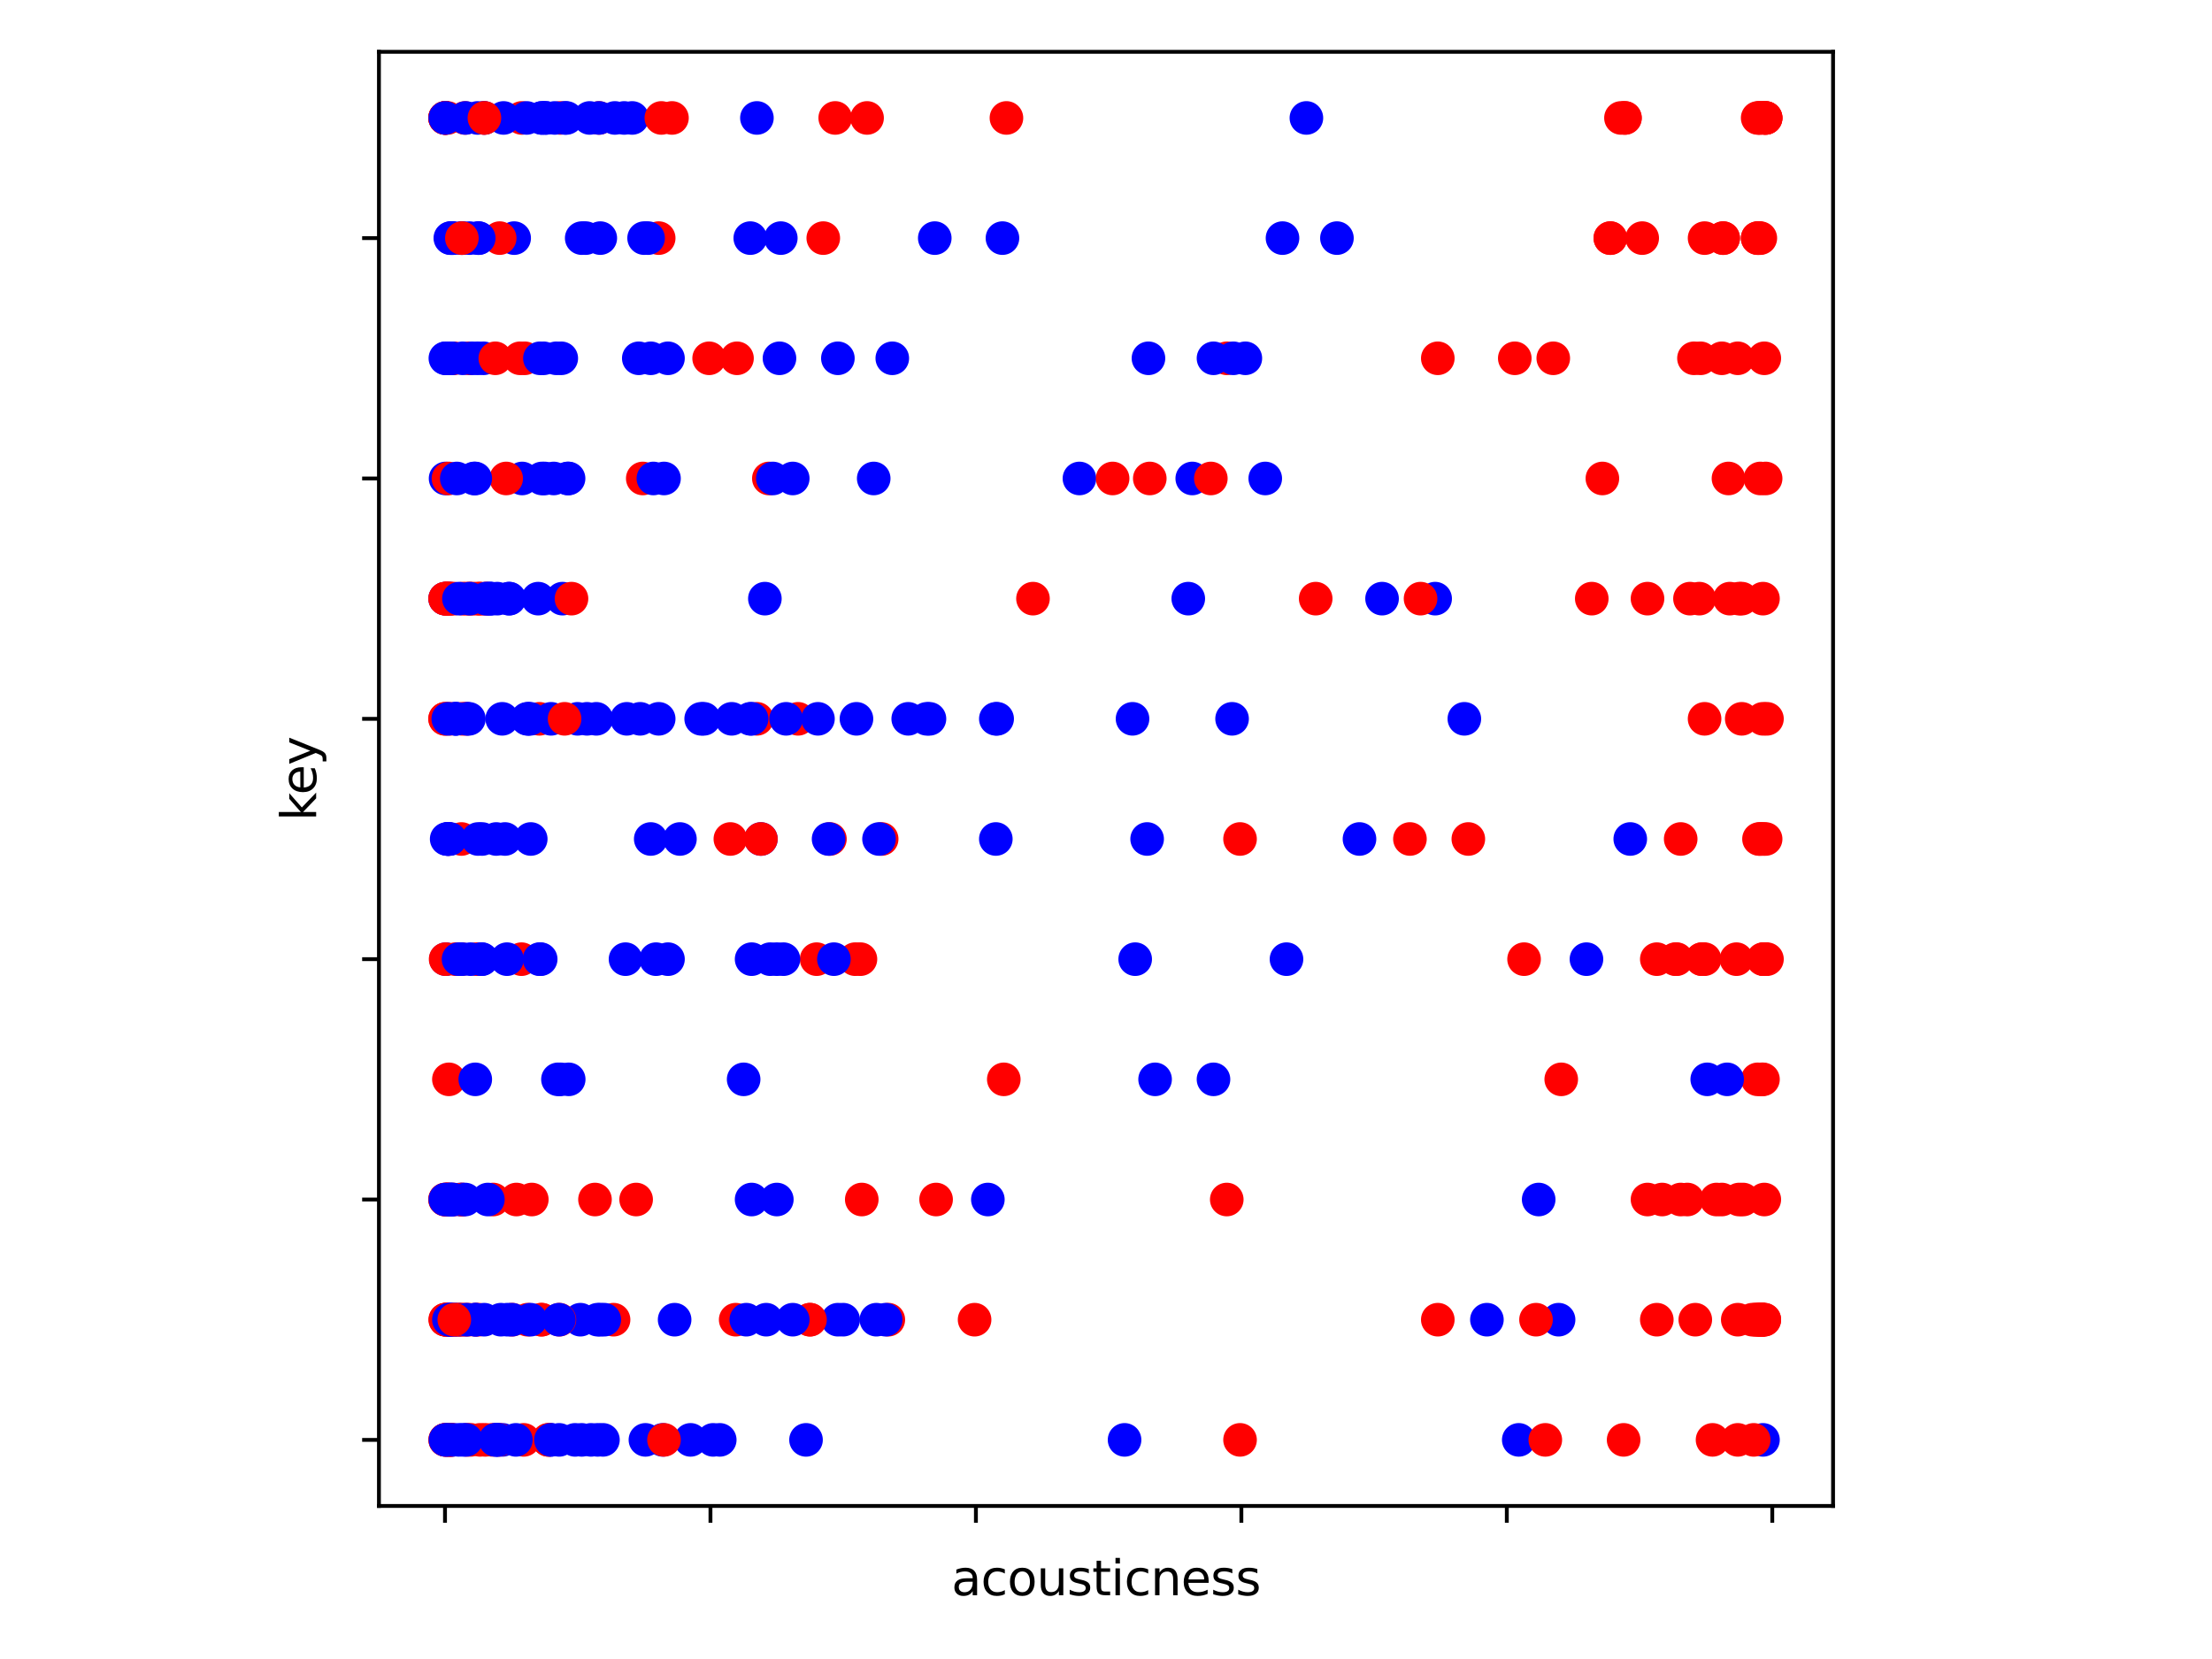 <?xml version="1.0" encoding="utf-8" standalone="no"?>
<!DOCTYPE svg PUBLIC "-//W3C//DTD SVG 1.1//EN"
  "http://www.w3.org/Graphics/SVG/1.1/DTD/svg11.dtd">
<svg xmlns:xlink="http://www.w3.org/1999/xlink" width="460.8pt" height="345.6pt" viewBox="0 0 460.8 345.6" xmlns="http://www.w3.org/2000/svg" version="1.1">
 <defs>
  <style type="text/css">*{stroke-linejoin: round; stroke-linecap: butt}</style>
 </defs>
 <g id="figure_1">
  <g id="patch_1">
   <path d="M 0 345.6 
L 460.8 345.6 
L 460.8 0 
L 0 0 
z
" style="fill: #ffffff"/>
  </g>
  <g id="axes_1">
   <g id="patch_2">
    <path d="M 78.94 313.72 
L 381.86 313.72 
L 381.86 10.8 
L 78.94 10.8 
z
" style="fill: #ffffff"/>
   </g>
   <g id="PathCollection_1">
    <defs>
     <path id="C0_0_370630d84c" d="M 0 3 
C 0.796 3 1.559 2.684 2.121 2.121 
C 2.684 1.559 3 0.796 3 -0 
C 3 -0.796 2.684 -1.559 2.121 -2.121 
C 1.559 -2.684 0.796 -3 0 -3 
C -0.796 -3 -1.559 -2.684 -2.121 -2.121 
C -2.684 -1.559 -3 -0.796 -3 0 
C -3 0.796 -2.684 1.559 -2.121 2.121 
C -1.559 2.684 -0.796 3 0 3 
z
"/>
    </defs>
    <g clip-path="url(#pb941e0f13b)">
     <use xlink:href="#C0_0_370630d84c" x="172.886" y="174.777" style="fill: #ff0000; stroke: #ff0000"/>
    </g>
    <g clip-path="url(#pb941e0f13b)">
     <use xlink:href="#C0_0_370630d84c" x="93.797" y="124.708" style="fill: #ff0000; stroke: #ff0000"/>
    </g>
    <g clip-path="url(#pb941e0f13b)">
     <use xlink:href="#C0_0_370630d84c" x="93.49" y="174.777" style="fill: #ff0000; stroke: #ff0000"/>
    </g>
    <g clip-path="url(#pb941e0f13b)">
     <use xlink:href="#C0_0_370630d84c" x="92.9" y="199.812" style="fill: #0000ff; stroke: #0000ff"/>
    </g>
    <g clip-path="url(#pb941e0f13b)">
     <use xlink:href="#C0_0_370630d84c" x="100.831" y="24.569" style="fill: #ff0000; stroke: #ff0000"/>
    </g>
    <g clip-path="url(#pb941e0f13b)">
     <use xlink:href="#C0_0_370630d84c" x="99.67" y="274.916" style="fill: #ff0000; stroke: #ff0000"/>
    </g>
    <g clip-path="url(#pb941e0f13b)">
     <use xlink:href="#C0_0_370630d84c" x="98.979" y="274.916" style="fill: #ff0000; stroke: #ff0000"/>
    </g>
    <g clip-path="url(#pb941e0f13b)">
     <use xlink:href="#C0_0_370630d84c" x="172.609" y="174.777" style="fill: #0000ff; stroke: #0000ff"/>
    </g>
    <g clip-path="url(#pb941e0f13b)">
     <use xlink:href="#C0_0_370630d84c" x="362.838" y="124.708" style="fill: #ff0000; stroke: #ff0000"/>
    </g>
    <g clip-path="url(#pb941e0f13b)">
     <use xlink:href="#C0_0_370630d84c" x="139.154" y="74.639" style="fill: #0000ff; stroke: #0000ff"/>
    </g>
    <g clip-path="url(#pb941e0f13b)">
     <use xlink:href="#C0_0_370630d84c" x="179.245" y="199.812" style="fill: #ff0000; stroke: #ff0000"/>
    </g>
    <g clip-path="url(#pb941e0f13b)">
     <use xlink:href="#C0_0_370630d84c" x="93.626" y="124.708" style="fill: #0000ff; stroke: #0000ff"/>
    </g>
    <g clip-path="url(#pb941e0f13b)">
     <use xlink:href="#C0_0_370630d84c" x="272.147" y="24.569" style="fill: #0000ff; stroke: #0000ff"/>
    </g>
    <g clip-path="url(#pb941e0f13b)">
     <use xlink:href="#C0_0_370630d84c" x="92.823" y="99.673" style="fill: #0000ff; stroke: #0000ff"/>
    </g>
    <g clip-path="url(#pb941e0f13b)">
     <use xlink:href="#C0_0_370630d84c" x="95.854" y="249.881" style="fill: #0000ff; stroke: #0000ff"/>
    </g>
    <g clip-path="url(#pb941e0f13b)">
     <use xlink:href="#C0_0_370630d84c" x="320.534" y="249.881" style="fill: #0000ff; stroke: #0000ff"/>
    </g>
    <g clip-path="url(#pb941e0f13b)">
     <use xlink:href="#C0_0_370630d84c" x="93.513" y="224.847" style="fill: #ff0000; stroke: #ff0000"/>
    </g>
    <g clip-path="url(#pb941e0f13b)">
     <use xlink:href="#C0_0_370630d84c" x="96.297" y="249.881" style="fill: #0000ff; stroke: #0000ff"/>
    </g>
    <g clip-path="url(#pb941e0f13b)">
     <use xlink:href="#C0_0_370630d84c" x="101.08" y="299.951" style="fill: #ff0000; stroke: #ff0000"/>
    </g>
    <g clip-path="url(#pb941e0f13b)">
     <use xlink:href="#C0_0_370630d84c" x="93.316" y="249.881" style="fill: #ff0000; stroke: #ff0000"/>
    </g>
    <g clip-path="url(#pb941e0f13b)">
     <use xlink:href="#C0_0_370630d84c" x="102.407" y="124.708" style="fill: #0000ff; stroke: #0000ff"/>
    </g>
    <g clip-path="url(#pb941e0f13b)">
     <use xlink:href="#C0_0_370630d84c" x="195.005" y="249.881" style="fill: #ff0000; stroke: #ff0000"/>
    </g>
    <g clip-path="url(#pb941e0f13b)">
     <use xlink:href="#C0_0_370630d84c" x="255.558" y="74.639" style="fill: #ff0000; stroke: #ff0000"/>
    </g>
    <g clip-path="url(#pb941e0f13b)">
     <use xlink:href="#C0_0_370630d84c" x="94.906" y="199.812" style="fill: #ff0000; stroke: #ff0000"/>
    </g>
    <g clip-path="url(#pb941e0f13b)">
     <use xlink:href="#C0_0_370630d84c" x="93.255" y="74.639" style="fill: #ff0000; stroke: #ff0000"/>
    </g>
    <g clip-path="url(#pb941e0f13b)">
     <use xlink:href="#C0_0_370630d84c" x="108.629" y="199.812" style="fill: #ff0000; stroke: #ff0000"/>
    </g>
    <g clip-path="url(#pb941e0f13b)">
     <use xlink:href="#C0_0_370630d84c" x="97.652" y="74.639" style="fill: #ff0000; stroke: #ff0000"/>
    </g>
    <g clip-path="url(#pb941e0f13b)">
     <use xlink:href="#C0_0_370630d84c" x="93.283" y="74.639" style="fill: #ff0000; stroke: #ff0000"/>
    </g>
    <g clip-path="url(#pb941e0f13b)">
     <use xlink:href="#C0_0_370630d84c" x="93.576" y="299.951" style="fill: #ff0000; stroke: #ff0000"/>
    </g>
    <g clip-path="url(#pb941e0f13b)">
     <use xlink:href="#C0_0_370630d84c" x="100.002" y="299.951" style="fill: #ff0000; stroke: #ff0000"/>
    </g>
    <g clip-path="url(#pb941e0f13b)">
     <use xlink:href="#C0_0_370630d84c" x="93.949" y="299.951" style="fill: #ff0000; stroke: #ff0000"/>
    </g>
    <g clip-path="url(#pb941e0f13b)">
     <use xlink:href="#C0_0_370630d84c" x="92.915" y="274.916" style="fill: #ff0000; stroke: #ff0000"/>
    </g>
    <g clip-path="url(#pb941e0f13b)">
     <use xlink:href="#C0_0_370630d84c" x="130.029" y="24.569" style="fill: #0000ff; stroke: #0000ff"/>
    </g>
    <g clip-path="url(#pb941e0f13b)">
     <use xlink:href="#C0_0_370630d84c" x="239.521" y="99.673" style="fill: #ff0000; stroke: #ff0000"/>
    </g>
    <g clip-path="url(#pb941e0f13b)">
     <use xlink:href="#C0_0_370630d84c" x="256.94" y="74.639" style="fill: #0000ff; stroke: #0000ff"/>
    </g>
    <g clip-path="url(#pb941e0f13b)">
     <use xlink:href="#C0_0_370630d84c" x="316.386" y="299.951" style="fill: #0000ff; stroke: #0000ff"/>
    </g>
    <g clip-path="url(#pb941e0f13b)">
     <use xlink:href="#C0_0_370630d84c" x="236.48" y="199.812" style="fill: #0000ff; stroke: #0000ff"/>
    </g>
    <g clip-path="url(#pb941e0f13b)">
     <use xlink:href="#C0_0_370630d84c" x="114.739" y="299.951" style="fill: #0000ff; stroke: #0000ff"/>
    </g>
    <g clip-path="url(#pb941e0f13b)">
     <use xlink:href="#C0_0_370630d84c" x="330.488" y="199.812" style="fill: #0000ff; stroke: #0000ff"/>
    </g>
    <g clip-path="url(#pb941e0f13b)">
     <use xlink:href="#C0_0_370630d84c" x="118.002" y="24.569" style="fill: #0000ff; stroke: #0000ff"/>
    </g>
    <g clip-path="url(#pb941e0f13b)">
     <use xlink:href="#C0_0_370630d84c" x="173.992" y="24.569" style="fill: #ff0000; stroke: #ff0000"/>
    </g>
    <g clip-path="url(#pb941e0f13b)">
     <use xlink:href="#C0_0_370630d84c" x="278.507" y="49.604" style="fill: #0000ff; stroke: #0000ff"/>
    </g>
    <g clip-path="url(#pb941e0f13b)">
     <use xlink:href="#C0_0_370630d84c" x="130.306" y="199.812" style="fill: #0000ff; stroke: #0000ff"/>
    </g>
    <g clip-path="url(#pb941e0f13b)">
     <use xlink:href="#C0_0_370630d84c" x="159.614" y="274.916" style="fill: #0000ff; stroke: #0000ff"/>
    </g>
    <g clip-path="url(#pb941e0f13b)">
     <use xlink:href="#C0_0_370630d84c" x="205.789" y="249.881" style="fill: #0000ff; stroke: #0000ff"/>
    </g>
    <g clip-path="url(#pb941e0f13b)">
     <use xlink:href="#C0_0_370630d84c" x="108.767" y="99.673" style="fill: #0000ff; stroke: #0000ff"/>
    </g>
    <g clip-path="url(#pb941e0f13b)">
     <use xlink:href="#C0_0_370630d84c" x="95.55" y="274.916" style="fill: #ff0000; stroke: #ff0000"/>
    </g>
    <g clip-path="url(#pb941e0f13b)">
     <use xlink:href="#C0_0_370630d84c" x="109.9" y="274.916" style="fill: #ff0000; stroke: #ff0000"/>
    </g>
    <g clip-path="url(#pb941e0f13b)">
     <use xlink:href="#C0_0_370630d84c" x="168.738" y="274.916" style="fill: #ff0000; stroke: #ff0000"/>
    </g>
    <g clip-path="url(#pb941e0f13b)">
     <use xlink:href="#C0_0_370630d84c" x="107.108" y="49.604" style="fill: #0000ff; stroke: #0000ff"/>
    </g>
    <g clip-path="url(#pb941e0f13b)">
     <use xlink:href="#C0_0_370630d84c" x="189.199" y="149.743" style="fill: #0000ff; stroke: #0000ff"/>
    </g>
    <g clip-path="url(#pb941e0f13b)">
     <use xlink:href="#C0_0_370630d84c" x="106.693" y="274.916" style="fill: #ff0000; stroke: #ff0000"/>
    </g>
    <g clip-path="url(#pb941e0f13b)">
     <use xlink:href="#C0_0_370630d84c" x="158.508" y="174.777" style="fill: #0000ff; stroke: #0000ff"/>
    </g>
    <g clip-path="url(#pb941e0f13b)">
     <use xlink:href="#C0_0_370630d84c" x="122.011" y="49.604" style="fill: #0000ff; stroke: #0000ff"/>
    </g>
    <g clip-path="url(#pb941e0f13b)">
     <use xlink:href="#C0_0_370630d84c" x="367.261" y="299.951" style="fill: #0000ff; stroke: #0000ff"/>
    </g>
    <g clip-path="url(#pb941e0f13b)">
     <use xlink:href="#C0_0_370630d84c" x="268" y="199.812" style="fill: #0000ff; stroke: #0000ff"/>
    </g>
    <g clip-path="url(#pb941e0f13b)">
     <use xlink:href="#C0_0_370630d84c" x="258.323" y="299.951" style="fill: #ff0000; stroke: #ff0000"/>
    </g>
    <g clip-path="url(#pb941e0f13b)">
     <use xlink:href="#C0_0_370630d84c" x="101.246" y="124.708" style="fill: #0000ff; stroke: #0000ff"/>
    </g>
    <g clip-path="url(#pb941e0f13b)">
     <use xlink:href="#C0_0_370630d84c" x="92.751" y="299.951" style="fill: #ff0000; stroke: #ff0000"/>
    </g>
    <g clip-path="url(#pb941e0f13b)">
     <use xlink:href="#C0_0_370630d84c" x="96.352" y="49.604" style="fill: #0000ff; stroke: #0000ff"/>
    </g>
    <g clip-path="url(#pb941e0f13b)">
     <use xlink:href="#C0_0_370630d84c" x="112.887" y="24.569" style="fill: #0000ff; stroke: #0000ff"/>
    </g>
    <g clip-path="url(#pb941e0f13b)">
     <use xlink:href="#C0_0_370630d84c" x="92.724" y="124.708" style="fill: #0000ff; stroke: #0000ff"/>
    </g>
    <g clip-path="url(#pb941e0f13b)">
     <use xlink:href="#C0_0_370630d84c" x="104.343" y="274.916" style="fill: #0000ff; stroke: #0000ff"/>
    </g>
    <g clip-path="url(#pb941e0f13b)">
     <use xlink:href="#C0_0_370630d84c" x="248.369" y="99.673" style="fill: #0000ff; stroke: #0000ff"/>
    </g>
    <g clip-path="url(#pb941e0f13b)">
     <use xlink:href="#C0_0_370630d84c" x="287.908" y="124.708" style="fill: #0000ff; stroke: #0000ff"/>
    </g>
    <g clip-path="url(#pb941e0f13b)">
     <use xlink:href="#C0_0_370630d84c" x="112.361" y="149.743" style="fill: #ff0000; stroke: #ff0000"/>
    </g>
    <g clip-path="url(#pb941e0f13b)">
     <use xlink:href="#C0_0_370630d84c" x="183.669" y="174.777" style="fill: #ff0000; stroke: #ff0000"/>
    </g>
    <g clip-path="url(#pb941e0f13b)">
     <use xlink:href="#C0_0_370630d84c" x="153.255" y="274.916" style="fill: #ff0000; stroke: #ff0000"/>
    </g>
    <g clip-path="url(#pb941e0f13b)">
     <use xlink:href="#C0_0_370630d84c" x="309.751" y="274.916" style="fill: #0000ff; stroke: #0000ff"/>
    </g>
    <g clip-path="url(#pb941e0f13b)">
     <use xlink:href="#C0_0_370630d84c" x="133.9" y="99.673" style="fill: #ff0000; stroke: #ff0000"/>
    </g>
    <g clip-path="url(#pb941e0f13b)">
     <use xlink:href="#C0_0_370630d84c" x="179.522" y="249.881" style="fill: #ff0000; stroke: #ff0000"/>
    </g>
    <g clip-path="url(#pb941e0f13b)">
     <use xlink:href="#C0_0_370630d84c" x="97.071" y="149.743" style="fill: #ff0000; stroke: #ff0000"/>
    </g>
    <g clip-path="url(#pb941e0f13b)">
     <use xlink:href="#C0_0_370630d84c" x="252.24" y="99.673" style="fill: #ff0000; stroke: #ff0000"/>
    </g>
    <g clip-path="url(#pb941e0f13b)">
     <use xlink:href="#C0_0_370630d84c" x="209.66" y="24.569" style="fill: #ff0000; stroke: #ff0000"/>
    </g>
    <g clip-path="url(#pb941e0f13b)">
     <use xlink:href="#C0_0_370630d84c" x="108.324" y="74.639" style="fill: #ff0000; stroke: #ff0000"/>
    </g>
    <g clip-path="url(#pb941e0f13b)">
     <use xlink:href="#C0_0_370630d84c" x="305.05" y="149.743" style="fill: #0000ff; stroke: #0000ff"/>
    </g>
    <g clip-path="url(#pb941e0f13b)">
     <use xlink:href="#C0_0_370630d84c" x="293.714" y="174.777" style="fill: #ff0000; stroke: #ff0000"/>
    </g>
    <g clip-path="url(#pb941e0f13b)">
     <use xlink:href="#C0_0_370630d84c" x="258.323" y="174.777" style="fill: #ff0000; stroke: #ff0000"/>
    </g>
    <g clip-path="url(#pb941e0f13b)">
     <use xlink:href="#C0_0_370630d84c" x="118.472" y="224.847" style="fill: #0000ff; stroke: #0000ff"/>
    </g>
    <g clip-path="url(#pb941e0f13b)">
     <use xlink:href="#C0_0_370630d84c" x="92.739" y="249.881" style="fill: #ff0000; stroke: #ff0000"/>
    </g>
    <g clip-path="url(#pb941e0f13b)">
     <use xlink:href="#C0_0_370630d84c" x="120.905" y="274.916" style="fill: #0000ff; stroke: #0000ff"/>
    </g>
    <g clip-path="url(#pb941e0f13b)">
     <use xlink:href="#C0_0_370630d84c" x="100.859" y="24.569" style="fill: #0000ff; stroke: #0000ff"/>
    </g>
    <g clip-path="url(#pb941e0f13b)">
     <use xlink:href="#C0_0_370630d84c" x="113.716" y="24.569" style="fill: #0000ff; stroke: #0000ff"/>
    </g>
    <g clip-path="url(#pb941e0f13b)">
     <use xlink:href="#C0_0_370630d84c" x="104.702" y="299.951" style="fill: #0000ff; stroke: #0000ff"/>
    </g>
    <g clip-path="url(#pb941e0f13b)">
     <use xlink:href="#C0_0_370630d84c" x="102.546" y="299.951" style="fill: #ff0000; stroke: #ff0000"/>
    </g>
    <g clip-path="url(#pb941e0f13b)">
     <use xlink:href="#C0_0_370630d84c" x="96.85" y="24.569" style="fill: #ff0000; stroke: #ff0000"/>
    </g>
    <g clip-path="url(#pb941e0f13b)">
     <use xlink:href="#C0_0_370630d84c" x="131.688" y="24.569" style="fill: #0000ff; stroke: #0000ff"/>
    </g>
    <g clip-path="url(#pb941e0f13b)">
     <use xlink:href="#C0_0_370630d84c" x="238.968" y="174.777" style="fill: #0000ff; stroke: #0000ff"/>
    </g>
    <g clip-path="url(#pb941e0f13b)">
     <use xlink:href="#C0_0_370630d84c" x="324.681" y="274.916" style="fill: #0000ff; stroke: #0000ff"/>
    </g>
    <g clip-path="url(#pb941e0f13b)">
     <use xlink:href="#C0_0_370630d84c" x="147.725" y="74.639" style="fill: #ff0000; stroke: #ff0000"/>
    </g>
    <g clip-path="url(#pb941e0f13b)">
     <use xlink:href="#C0_0_370630d84c" x="305.88" y="174.777" style="fill: #ff0000; stroke: #ff0000"/>
    </g>
    <g clip-path="url(#pb941e0f13b)">
     <use xlink:href="#C0_0_370630d84c" x="298.967" y="124.708" style="fill: #0000ff; stroke: #0000ff"/>
    </g>
    <g clip-path="url(#pb941e0f13b)">
     <use xlink:href="#C0_0_370630d84c" x="154.914" y="224.847" style="fill: #0000ff; stroke: #0000ff"/>
    </g>
    <g clip-path="url(#pb941e0f13b)">
     <use xlink:href="#C0_0_370630d84c" x="94.229" y="299.951" style="fill: #ff0000; stroke: #ff0000"/>
    </g>
    <g clip-path="url(#pb941e0f13b)">
     <use xlink:href="#C0_0_370630d84c" x="95.827" y="274.916" style="fill: #0000ff; stroke: #0000ff"/>
    </g>
    <g clip-path="url(#pb941e0f13b)">
     <use xlink:href="#C0_0_370630d84c" x="215.189" y="124.708" style="fill: #ff0000; stroke: #ff0000"/>
    </g>
    <g clip-path="url(#pb941e0f13b)">
     <use xlink:href="#C0_0_370630d84c" x="93.806" y="74.639" style="fill: #ff0000; stroke: #ff0000"/>
    </g>
    <g clip-path="url(#pb941e0f13b)">
     <use xlink:href="#C0_0_370630d84c" x="93.377" y="124.708" style="fill: #ff0000; stroke: #ff0000"/>
    </g>
    <g clip-path="url(#pb941e0f13b)">
     <use xlink:href="#C0_0_370630d84c" x="114.241" y="299.951" style="fill: #ff0000; stroke: #ff0000"/>
    </g>
    <g clip-path="url(#pb941e0f13b)">
     <use xlink:href="#C0_0_370630d84c" x="93.576" y="299.951" style="fill: #ff0000; stroke: #ff0000"/>
    </g>
    <g clip-path="url(#pb941e0f13b)">
     <use xlink:href="#C0_0_370630d84c" x="93.855" y="299.951" style="fill: #ff0000; stroke: #ff0000"/>
    </g>
    <g clip-path="url(#pb941e0f13b)">
     <use xlink:href="#C0_0_370630d84c" x="96.297" y="249.881" style="fill: #ff0000; stroke: #ff0000"/>
    </g>
    <g clip-path="url(#pb941e0f13b)">
     <use xlink:href="#C0_0_370630d84c" x="124.776" y="24.569" style="fill: #ff0000; stroke: #ff0000"/>
    </g>
    <g clip-path="url(#pb941e0f13b)">
     <use xlink:href="#C0_0_370630d84c" x="98.039" y="299.951" style="fill: #ff0000; stroke: #ff0000"/>
    </g>
    <g clip-path="url(#pb941e0f13b)">
     <use xlink:href="#C0_0_370630d84c" x="96.352" y="124.708" style="fill: #ff0000; stroke: #ff0000"/>
    </g>
    <g clip-path="url(#pb941e0f13b)">
     <use xlink:href="#C0_0_370630d84c" x="114.241" y="299.951" style="fill: #ff0000; stroke: #ff0000"/>
    </g>
    <g clip-path="url(#pb941e0f13b)">
     <use xlink:href="#C0_0_370630d84c" x="170.121" y="199.812" style="fill: #ff0000; stroke: #ff0000"/>
    </g>
    <g clip-path="url(#pb941e0f13b)">
     <use xlink:href="#C0_0_370630d84c" x="93.576" y="299.951" style="fill: #ff0000; stroke: #ff0000"/>
    </g>
    <g clip-path="url(#pb941e0f13b)">
     <use xlink:href="#C0_0_370630d84c" x="92.759" y="299.951" style="fill: #ff0000; stroke: #ff0000"/>
    </g>
    <g clip-path="url(#pb941e0f13b)">
     <use xlink:href="#C0_0_370630d84c" x="178.139" y="199.812" style="fill: #ff0000; stroke: #ff0000"/>
    </g>
    <g clip-path="url(#pb941e0f13b)">
     <use xlink:href="#C0_0_370630d84c" x="116.536" y="274.916" style="fill: #ff0000; stroke: #ff0000"/>
    </g>
    <g clip-path="url(#pb941e0f13b)">
     <use xlink:href="#C0_0_370630d84c" x="203.024" y="274.916" style="fill: #ff0000; stroke: #ff0000"/>
    </g>
    <g clip-path="url(#pb941e0f13b)">
     <use xlink:href="#C0_0_370630d84c" x="94.574" y="124.708" style="fill: #ff0000; stroke: #ff0000"/>
    </g>
    <g clip-path="url(#pb941e0f13b)">
     <use xlink:href="#C0_0_370630d84c" x="158.508" y="174.777" style="fill: #ff0000; stroke: #ff0000"/>
    </g>
    <g clip-path="url(#pb941e0f13b)">
     <use xlink:href="#C0_0_370630d84c" x="97.624" y="274.916" style="fill: #ff0000; stroke: #ff0000"/>
    </g>
    <g clip-path="url(#pb941e0f13b)">
     <use xlink:href="#C0_0_370630d84c" x="160.167" y="99.673" style="fill: #ff0000; stroke: #ff0000"/>
    </g>
    <g clip-path="url(#pb941e0f13b)">
     <use xlink:href="#C0_0_370630d84c" x="109.32" y="74.639" style="fill: #ff0000; stroke: #ff0000"/>
    </g>
    <g clip-path="url(#pb941e0f13b)">
     <use xlink:href="#C0_0_370630d84c" x="137.218" y="49.604" style="fill: #ff0000; stroke: #ff0000"/>
    </g>
    <g clip-path="url(#pb941e0f13b)">
     <use xlink:href="#C0_0_370630d84c" x="180.628" y="24.569" style="fill: #ff0000; stroke: #ff0000"/>
    </g>
    <g clip-path="url(#pb941e0f13b)">
     <use xlink:href="#C0_0_370630d84c" x="102.739" y="249.881" style="fill: #ff0000; stroke: #ff0000"/>
    </g>
    <g clip-path="url(#pb941e0f13b)">
     <use xlink:href="#C0_0_370630d84c" x="93.618" y="274.916" style="fill: #ff0000; stroke: #ff0000"/>
    </g>
    <g clip-path="url(#pb941e0f13b)">
     <use xlink:href="#C0_0_370630d84c" x="97.292" y="299.951" style="fill: #ff0000; stroke: #ff0000"/>
    </g>
    <g clip-path="url(#pb941e0f13b)">
     <use xlink:href="#C0_0_370630d84c" x="98.26" y="124.708" style="fill: #ff0000; stroke: #ff0000"/>
    </g>
    <g clip-path="url(#pb941e0f13b)">
     <use xlink:href="#C0_0_370630d84c" x="93.618" y="274.916" style="fill: #ff0000; stroke: #ff0000"/>
    </g>
    <g clip-path="url(#pb941e0f13b)">
     <use xlink:href="#C0_0_370630d84c" x="94.513" y="249.881" style="fill: #ff0000; stroke: #ff0000"/>
    </g>
    <g clip-path="url(#pb941e0f13b)">
     <use xlink:href="#C0_0_370630d84c" x="153.531" y="74.639" style="fill: #ff0000; stroke: #ff0000"/>
    </g>
    <g clip-path="url(#pb941e0f13b)">
     <use xlink:href="#C0_0_370630d84c" x="139.983" y="24.569" style="fill: #ff0000; stroke: #ff0000"/>
    </g>
    <g clip-path="url(#pb941e0f13b)">
     <use xlink:href="#C0_0_370630d84c" x="123.946" y="249.881" style="fill: #ff0000; stroke: #ff0000"/>
    </g>
    <g clip-path="url(#pb941e0f13b)">
     <use xlink:href="#C0_0_370630d84c" x="209.107" y="224.847" style="fill: #ff0000; stroke: #ff0000"/>
    </g>
    <g clip-path="url(#pb941e0f13b)">
     <use xlink:href="#C0_0_370630d84c" x="127.817" y="274.916" style="fill: #ff0000; stroke: #ff0000"/>
    </g>
    <g clip-path="url(#pb941e0f13b)">
     <use xlink:href="#C0_0_370630d84c" x="116.73" y="24.569" style="fill: #ff0000; stroke: #ff0000"/>
    </g>
    <g clip-path="url(#pb941e0f13b)">
     <use xlink:href="#C0_0_370630d84c" x="96.269" y="149.743" style="fill: #ff0000; stroke: #ff0000"/>
    </g>
    <g clip-path="url(#pb941e0f13b)">
     <use xlink:href="#C0_0_370630d84c" x="96.878" y="274.916" style="fill: #ff0000; stroke: #ff0000"/>
    </g>
    <g clip-path="url(#pb941e0f13b)">
     <use xlink:href="#C0_0_370630d84c" x="105.449" y="99.673" style="fill: #ff0000; stroke: #ff0000"/>
    </g>
    <g clip-path="url(#pb941e0f13b)">
     <use xlink:href="#C0_0_370630d84c" x="166.25" y="149.743" style="fill: #ff0000; stroke: #ff0000"/>
    </g>
    <g clip-path="url(#pb941e0f13b)">
     <use xlink:href="#C0_0_370630d84c" x="95.285" y="274.916" style="fill: #ff0000; stroke: #ff0000"/>
    </g>
    <g clip-path="url(#pb941e0f13b)">
     <use xlink:href="#C0_0_370630d84c" x="103.983" y="299.951" style="fill: #ff0000; stroke: #ff0000"/>
    </g>
    <g clip-path="url(#pb941e0f13b)">
     <use xlink:href="#C0_0_370630d84c" x="104.094" y="49.604" style="fill: #ff0000; stroke: #ff0000"/>
    </g>
    <g clip-path="url(#pb941e0f13b)">
     <use xlink:href="#C0_0_370630d84c" x="171.503" y="49.604" style="fill: #ff0000; stroke: #ff0000"/>
    </g>
    <g clip-path="url(#pb941e0f13b)">
     <use xlink:href="#C0_0_370630d84c" x="108.684" y="24.569" style="fill: #ff0000; stroke: #ff0000"/>
    </g>
    <g clip-path="url(#pb941e0f13b)">
     <use xlink:href="#C0_0_370630d84c" x="110.785" y="249.881" style="fill: #ff0000; stroke: #ff0000"/>
    </g>
    <g clip-path="url(#pb941e0f13b)">
     <use xlink:href="#C0_0_370630d84c" x="274.083" y="124.708" style="fill: #ff0000; stroke: #ff0000"/>
    </g>
    <g clip-path="url(#pb941e0f13b)">
     <use xlink:href="#C0_0_370630d84c" x="185.052" y="274.916" style="fill: #ff0000; stroke: #ff0000"/>
    </g>
    <g clip-path="url(#pb941e0f13b)">
     <use xlink:href="#C0_0_370630d84c" x="112.776" y="274.916" style="fill: #ff0000; stroke: #ff0000"/>
    </g>
    <g clip-path="url(#pb941e0f13b)">
     <use xlink:href="#C0_0_370630d84c" x="93.421" y="99.673" style="fill: #ff0000; stroke: #ff0000"/>
    </g>
    <g clip-path="url(#pb941e0f13b)">
     <use xlink:href="#C0_0_370630d84c" x="132.518" y="249.881" style="fill: #ff0000; stroke: #ff0000"/>
    </g>
    <g clip-path="url(#pb941e0f13b)">
     <use xlink:href="#C0_0_370630d84c" x="109.099" y="299.951" style="fill: #ff0000; stroke: #ff0000"/>
    </g>
    <g clip-path="url(#pb941e0f13b)">
     <use xlink:href="#C0_0_370630d84c" x="100.057" y="124.708" style="fill: #ff0000; stroke: #ff0000"/>
    </g>
    <g clip-path="url(#pb941e0f13b)">
     <use xlink:href="#C0_0_370630d84c" x="99.311" y="199.812" style="fill: #ff0000; stroke: #ff0000"/>
    </g>
    <g clip-path="url(#pb941e0f13b)">
     <use xlink:href="#C0_0_370630d84c" x="96.159" y="199.812" style="fill: #ff0000; stroke: #ff0000"/>
    </g>
    <g clip-path="url(#pb941e0f13b)">
     <use xlink:href="#C0_0_370630d84c" x="112.831" y="274.916" style="fill: #ff0000; stroke: #ff0000"/>
    </g>
    <g clip-path="url(#pb941e0f13b)">
     <use xlink:href="#C0_0_370630d84c" x="94.563" y="74.639" style="fill: #ff0000; stroke: #ff0000"/>
    </g>
    <g clip-path="url(#pb941e0f13b)">
     <use xlink:href="#C0_0_370630d84c" x="96.131" y="174.777" style="fill: #ff0000; stroke: #ff0000"/>
    </g>
    <g clip-path="url(#pb941e0f13b)">
     <use xlink:href="#C0_0_370630d84c" x="93.828" y="124.708" style="fill: #ff0000; stroke: #ff0000"/>
    </g>
    <g clip-path="url(#pb941e0f13b)">
     <use xlink:href="#C0_0_370630d84c" x="99.919" y="124.708" style="fill: #ff0000; stroke: #ff0000"/>
    </g>
    <g clip-path="url(#pb941e0f13b)">
     <use xlink:href="#C0_0_370630d84c" x="93.15" y="249.881" style="fill: #ff0000; stroke: #ff0000"/>
    </g>
    <g clip-path="url(#pb941e0f13b)">
     <use xlink:href="#C0_0_370630d84c" x="93.211" y="249.881" style="fill: #ff0000; stroke: #ff0000"/>
    </g>
    <g clip-path="url(#pb941e0f13b)">
     <use xlink:href="#C0_0_370630d84c" x="97.818" y="124.708" style="fill: #ff0000; stroke: #ff0000"/>
    </g>
    <g clip-path="url(#pb941e0f13b)">
     <use xlink:href="#C0_0_370630d84c" x="99.172" y="124.708" style="fill: #ff0000; stroke: #ff0000"/>
    </g>
    <g clip-path="url(#pb941e0f13b)">
     <use xlink:href="#C0_0_370630d84c" x="93.018" y="124.708" style="fill: #ff0000; stroke: #ff0000"/>
    </g>
    <g clip-path="url(#pb941e0f13b)">
     <use xlink:href="#C0_0_370630d84c" x="107.578" y="249.881" style="fill: #ff0000; stroke: #ff0000"/>
    </g>
    <g clip-path="url(#pb941e0f13b)">
     <use xlink:href="#C0_0_370630d84c" x="137.771" y="24.569" style="fill: #ff0000; stroke: #ff0000"/>
    </g>
    <g clip-path="url(#pb941e0f13b)">
     <use xlink:href="#C0_0_370630d84c" x="97.126" y="124.708" style="fill: #ff0000; stroke: #ff0000"/>
    </g>
    <g clip-path="url(#pb941e0f13b)">
     <use xlink:href="#C0_0_370630d84c" x="366.432" y="24.569" style="fill: #ff0000; stroke: #ff0000"/>
    </g>
    <g clip-path="url(#pb941e0f13b)">
     <use xlink:href="#C0_0_370630d84c" x="366.155" y="49.604" style="fill: #ff0000; stroke: #ff0000"/>
    </g>
    <g clip-path="url(#pb941e0f13b)">
     <use xlink:href="#C0_0_370630d84c" x="362.285" y="124.708" style="fill: #ff0000; stroke: #ff0000"/>
    </g>
    <g clip-path="url(#pb941e0f13b)">
     <use xlink:href="#C0_0_370630d84c" x="366.708" y="24.569" style="fill: #ff0000; stroke: #ff0000"/>
    </g>
    <g clip-path="url(#pb941e0f13b)">
     <use xlink:href="#C0_0_370630d84c" x="362.838" y="149.743" style="fill: #ff0000; stroke: #ff0000"/>
    </g>
    <g clip-path="url(#pb941e0f13b)">
     <use xlink:href="#C0_0_370630d84c" x="366.432" y="174.777" style="fill: #ff0000; stroke: #ff0000"/>
    </g>
    <g clip-path="url(#pb941e0f13b)">
     <use xlink:href="#C0_0_370630d84c" x="365.049" y="274.916" style="fill: #ff0000; stroke: #ff0000"/>
    </g>
    <g clip-path="url(#pb941e0f13b)">
     <use xlink:href="#C0_0_370630d84c" x="366.985" y="274.916" style="fill: #ff0000; stroke: #ff0000"/>
    </g>
    <g clip-path="url(#pb941e0f13b)">
     <use xlink:href="#C0_0_370630d84c" x="362.008" y="299.951" style="fill: #ff0000; stroke: #ff0000"/>
    </g>
    <g clip-path="url(#pb941e0f13b)">
     <use xlink:href="#C0_0_370630d84c" x="366.432" y="274.916" style="fill: #ff0000; stroke: #ff0000"/>
    </g>
    <g clip-path="url(#pb941e0f13b)">
     <use xlink:href="#C0_0_370630d84c" x="366.432" y="49.604" style="fill: #ff0000; stroke: #ff0000"/>
    </g>
    <g clip-path="url(#pb941e0f13b)">
     <use xlink:href="#C0_0_370630d84c" x="366.155" y="24.569" style="fill: #ff0000; stroke: #ff0000"/>
    </g>
    <g clip-path="url(#pb941e0f13b)">
     <use xlink:href="#C0_0_370630d84c" x="366.985" y="274.916" style="fill: #ff0000; stroke: #ff0000"/>
    </g>
    <g clip-path="url(#pb941e0f13b)">
     <use xlink:href="#C0_0_370630d84c" x="367.261" y="274.916" style="fill: #ff0000; stroke: #ff0000"/>
    </g>
    <g clip-path="url(#pb941e0f13b)">
     <use xlink:href="#C0_0_370630d84c" x="366.708" y="174.777" style="fill: #ff0000; stroke: #ff0000"/>
    </g>
    <g clip-path="url(#pb941e0f13b)">
     <use xlink:href="#C0_0_370630d84c" x="368.091" y="199.812" style="fill: #ff0000; stroke: #ff0000"/>
    </g>
    <g clip-path="url(#pb941e0f13b)">
     <use xlink:href="#C0_0_370630d84c" x="366.708" y="99.673" style="fill: #ff0000; stroke: #ff0000"/>
    </g>
    <g clip-path="url(#pb941e0f13b)">
     <use xlink:href="#C0_0_370630d84c" x="367.261" y="224.847" style="fill: #ff0000; stroke: #ff0000"/>
    </g>
    <g clip-path="url(#pb941e0f13b)">
     <use xlink:href="#C0_0_370630d84c" x="367.814" y="24.569" style="fill: #ff0000; stroke: #ff0000"/>
    </g>
    <g clip-path="url(#pb941e0f13b)">
     <use xlink:href="#C0_0_370630d84c" x="367.261" y="24.569" style="fill: #ff0000; stroke: #ff0000"/>
    </g>
    <g clip-path="url(#pb941e0f13b)">
     <use xlink:href="#C0_0_370630d84c" x="367.538" y="74.639" style="fill: #ff0000; stroke: #ff0000"/>
    </g>
    <g clip-path="url(#pb941e0f13b)">
     <use xlink:href="#C0_0_370630d84c" x="368.091" y="149.743" style="fill: #ff0000; stroke: #ff0000"/>
    </g>
    <g clip-path="url(#pb941e0f13b)">
     <use xlink:href="#C0_0_370630d84c" x="367.538" y="274.916" style="fill: #ff0000; stroke: #ff0000"/>
    </g>
    <g clip-path="url(#pb941e0f13b)">
     <use xlink:href="#C0_0_370630d84c" x="366.155" y="49.604" style="fill: #ff0000; stroke: #ff0000"/>
    </g>
    <g clip-path="url(#pb941e0f13b)">
     <use xlink:href="#C0_0_370630d84c" x="367.538" y="199.812" style="fill: #ff0000; stroke: #ff0000"/>
    </g>
    <g clip-path="url(#pb941e0f13b)">
     <use xlink:href="#C0_0_370630d84c" x="366.155" y="224.847" style="fill: #ff0000; stroke: #ff0000"/>
    </g>
    <g clip-path="url(#pb941e0f13b)">
     <use xlink:href="#C0_0_370630d84c" x="367.538" y="199.812" style="fill: #ff0000; stroke: #ff0000"/>
    </g>
    <g clip-path="url(#pb941e0f13b)">
     <use xlink:href="#C0_0_370630d84c" x="365.602" y="274.916" style="fill: #ff0000; stroke: #ff0000"/>
    </g>
    <g clip-path="url(#pb941e0f13b)">
     <use xlink:href="#C0_0_370630d84c" x="367.814" y="24.569" style="fill: #ff0000; stroke: #ff0000"/>
    </g>
    <g clip-path="url(#pb941e0f13b)">
     <use xlink:href="#C0_0_370630d84c" x="365.326" y="299.951" style="fill: #ff0000; stroke: #ff0000"/>
    </g>
    <g clip-path="url(#pb941e0f13b)">
     <use xlink:href="#C0_0_370630d84c" x="367.261" y="174.777" style="fill: #ff0000; stroke: #ff0000"/>
    </g>
    <g clip-path="url(#pb941e0f13b)">
     <use xlink:href="#C0_0_370630d84c" x="366.985" y="274.916" style="fill: #ff0000; stroke: #ff0000"/>
    </g>
    <g clip-path="url(#pb941e0f13b)">
     <use xlink:href="#C0_0_370630d84c" x="366.985" y="274.916" style="fill: #ff0000; stroke: #ff0000"/>
    </g>
    <g clip-path="url(#pb941e0f13b)">
     <use xlink:href="#C0_0_370630d84c" x="366.155" y="274.916" style="fill: #ff0000; stroke: #ff0000"/>
    </g>
    <g clip-path="url(#pb941e0f13b)">
     <use xlink:href="#C0_0_370630d84c" x="366.708" y="274.916" style="fill: #ff0000; stroke: #ff0000"/>
    </g>
    <g clip-path="url(#pb941e0f13b)">
     <use xlink:href="#C0_0_370630d84c" x="367.538" y="274.916" style="fill: #ff0000; stroke: #ff0000"/>
    </g>
    <g clip-path="url(#pb941e0f13b)">
     <use xlink:href="#C0_0_370630d84c" x="367.261" y="124.708" style="fill: #ff0000; stroke: #ff0000"/>
    </g>
    <g clip-path="url(#pb941e0f13b)">
     <use xlink:href="#C0_0_370630d84c" x="367.814" y="99.673" style="fill: #ff0000; stroke: #ff0000"/>
    </g>
    <g clip-path="url(#pb941e0f13b)">
     <use xlink:href="#C0_0_370630d84c" x="366.432" y="274.916" style="fill: #ff0000; stroke: #ff0000"/>
    </g>
    <g clip-path="url(#pb941e0f13b)">
     <use xlink:href="#C0_0_370630d84c" x="366.708" y="274.916" style="fill: #ff0000; stroke: #ff0000"/>
    </g>
    <g clip-path="url(#pb941e0f13b)">
     <use xlink:href="#C0_0_370630d84c" x="367.538" y="199.812" style="fill: #ff0000; stroke: #ff0000"/>
    </g>
    <g clip-path="url(#pb941e0f13b)">
     <use xlink:href="#C0_0_370630d84c" x="367.814" y="24.569" style="fill: #ff0000; stroke: #ff0000"/>
    </g>
    <g clip-path="url(#pb941e0f13b)">
     <use xlink:href="#C0_0_370630d84c" x="366.985" y="274.916" style="fill: #ff0000; stroke: #ff0000"/>
    </g>
    <g clip-path="url(#pb941e0f13b)">
     <use xlink:href="#C0_0_370630d84c" x="367.261" y="149.743" style="fill: #ff0000; stroke: #ff0000"/>
    </g>
    <g clip-path="url(#pb941e0f13b)">
     <use xlink:href="#C0_0_370630d84c" x="367.814" y="174.777" style="fill: #ff0000; stroke: #ff0000"/>
    </g>
    <g clip-path="url(#pb941e0f13b)">
     <use xlink:href="#C0_0_370630d84c" x="362.008" y="274.916" style="fill: #ff0000; stroke: #ff0000"/>
    </g>
    <g clip-path="url(#pb941e0f13b)">
     <use xlink:href="#C0_0_370630d84c" x="363.114" y="249.881" style="fill: #ff0000; stroke: #ff0000"/>
    </g>
    <g clip-path="url(#pb941e0f13b)">
     <use xlink:href="#C0_0_370630d84c" x="367.261" y="199.812" style="fill: #ff0000; stroke: #ff0000"/>
    </g>
    <g clip-path="url(#pb941e0f13b)">
     <use xlink:href="#C0_0_370630d84c" x="366.708" y="49.604" style="fill: #ff0000; stroke: #ff0000"/>
    </g>
    <g clip-path="url(#pb941e0f13b)">
     <use xlink:href="#C0_0_370630d84c" x="366.985" y="224.847" style="fill: #ff0000; stroke: #ff0000"/>
    </g>
    <g clip-path="url(#pb941e0f13b)">
     <use xlink:href="#C0_0_370630d84c" x="331.594" y="124.708" style="fill: #ff0000; stroke: #ff0000"/>
    </g>
    <g clip-path="url(#pb941e0f13b)">
     <use xlink:href="#C0_0_370630d84c" x="299.52" y="74.639" style="fill: #ff0000; stroke: #ff0000"/>
    </g>
    <g clip-path="url(#pb941e0f13b)">
     <use xlink:href="#C0_0_370630d84c" x="350.119" y="174.777" style="fill: #ff0000; stroke: #ff0000"/>
    </g>
    <g clip-path="url(#pb941e0f13b)">
     <use xlink:href="#C0_0_370630d84c" x="343.206" y="249.881" style="fill: #ff0000; stroke: #ff0000"/>
    </g>
    <g clip-path="url(#pb941e0f13b)">
     <use xlink:href="#C0_0_370630d84c" x="360.073" y="99.673" style="fill: #ff0000; stroke: #ff0000"/>
    </g>
    <g clip-path="url(#pb941e0f13b)">
     <use xlink:href="#C0_0_370630d84c" x="355.096" y="199.812" style="fill: #ff0000; stroke: #ff0000"/>
    </g>
    <g clip-path="url(#pb941e0f13b)">
     <use xlink:href="#C0_0_370630d84c" x="362.008" y="74.639" style="fill: #ff0000; stroke: #ff0000"/>
    </g>
    <g clip-path="url(#pb941e0f13b)">
     <use xlink:href="#C0_0_370630d84c" x="337.677" y="24.569" style="fill: #ff0000; stroke: #ff0000"/>
    </g>
    <g clip-path="url(#pb941e0f13b)">
     <use xlink:href="#C0_0_370630d84c" x="345.142" y="199.812" style="fill: #ff0000; stroke: #ff0000"/>
    </g>
    <g clip-path="url(#pb941e0f13b)">
     <use xlink:href="#C0_0_370630d84c" x="352.054" y="124.708" style="fill: #ff0000; stroke: #ff0000"/>
    </g>
    <g clip-path="url(#pb941e0f13b)">
     <use xlink:href="#C0_0_370630d84c" x="362.285" y="249.881" style="fill: #ff0000; stroke: #ff0000"/>
    </g>
    <g clip-path="url(#pb941e0f13b)">
     <use xlink:href="#C0_0_370630d84c" x="356.755" y="299.951" style="fill: #ff0000; stroke: #ff0000"/>
    </g>
    <g clip-path="url(#pb941e0f13b)">
     <use xlink:href="#C0_0_370630d84c" x="346.248" y="249.881" style="fill: #ff0000; stroke: #ff0000"/>
    </g>
    <g clip-path="url(#pb941e0f13b)">
     <use xlink:href="#C0_0_370630d84c" x="358.69" y="249.881" style="fill: #ff0000; stroke: #ff0000"/>
    </g>
    <g clip-path="url(#pb941e0f13b)">
     <use xlink:href="#C0_0_370630d84c" x="358.967" y="49.604" style="fill: #ff0000; stroke: #ff0000"/>
    </g>
    <g clip-path="url(#pb941e0f13b)">
     <use xlink:href="#C0_0_370630d84c" x="353.16" y="274.916" style="fill: #ff0000; stroke: #ff0000"/>
    </g>
    <g clip-path="url(#pb941e0f13b)">
     <use xlink:href="#C0_0_370630d84c" x="354.543" y="199.812" style="fill: #ff0000; stroke: #ff0000"/>
    </g>
    <g clip-path="url(#pb941e0f13b)">
     <use xlink:href="#C0_0_370630d84c" x="315.557" y="74.639" style="fill: #ff0000; stroke: #ff0000"/>
    </g>
    <g clip-path="url(#pb941e0f13b)">
     <use xlink:href="#C0_0_370630d84c" x="343.206" y="124.708" style="fill: #ff0000; stroke: #ff0000"/>
    </g>
    <g clip-path="url(#pb941e0f13b)">
     <use xlink:href="#C0_0_370630d84c" x="255.558" y="249.881" style="fill: #ff0000; stroke: #ff0000"/>
    </g>
    <g clip-path="url(#pb941e0f13b)">
     <use xlink:href="#C0_0_370630d84c" x="350.119" y="249.881" style="fill: #ff0000; stroke: #ff0000"/>
    </g>
    <g clip-path="url(#pb941e0f13b)">
     <use xlink:href="#C0_0_370630d84c" x="365.879" y="274.916" style="fill: #ff0000; stroke: #ff0000"/>
    </g>
    <g clip-path="url(#pb941e0f13b)">
     <use xlink:href="#C0_0_370630d84c" x="358.967" y="49.604" style="fill: #ff0000; stroke: #ff0000"/>
    </g>
    <g clip-path="url(#pb941e0f13b)">
     <use xlink:href="#C0_0_370630d84c" x="317.492" y="199.812" style="fill: #ff0000; stroke: #ff0000"/>
    </g>
    <g clip-path="url(#pb941e0f13b)">
     <use xlink:href="#C0_0_370630d84c" x="360.349" y="124.708" style="fill: #ff0000; stroke: #ff0000"/>
    </g>
    <g clip-path="url(#pb941e0f13b)">
     <use xlink:href="#C0_0_370630d84c" x="349.289" y="199.812" style="fill: #ff0000; stroke: #ff0000"/>
    </g>
    <g clip-path="url(#pb941e0f13b)">
     <use xlink:href="#C0_0_370630d84c" x="361.732" y="199.812" style="fill: #ff0000; stroke: #ff0000"/>
    </g>
    <g clip-path="url(#pb941e0f13b)">
     <use xlink:href="#C0_0_370630d84c" x="358.69" y="74.639" style="fill: #ff0000; stroke: #ff0000"/>
    </g>
    <g clip-path="url(#pb941e0f13b)">
     <use xlink:href="#C0_0_370630d84c" x="335.465" y="49.604" style="fill: #ff0000; stroke: #ff0000"/>
    </g>
    <g clip-path="url(#pb941e0f13b)">
     <use xlink:href="#C0_0_370630d84c" x="338.506" y="24.569" style="fill: #ff0000; stroke: #ff0000"/>
    </g>
    <g clip-path="url(#pb941e0f13b)">
     <use xlink:href="#C0_0_370630d84c" x="357.584" y="249.881" style="fill: #ff0000; stroke: #ff0000"/>
    </g>
    <g clip-path="url(#pb941e0f13b)">
     <use xlink:href="#C0_0_370630d84c" x="354.543" y="199.812" style="fill: #ff0000; stroke: #ff0000"/>
    </g>
    <g clip-path="url(#pb941e0f13b)">
     <use xlink:href="#C0_0_370630d84c" x="355.096" y="49.604" style="fill: #ff0000; stroke: #ff0000"/>
    </g>
    <g clip-path="url(#pb941e0f13b)">
     <use xlink:href="#C0_0_370630d84c" x="345.142" y="274.916" style="fill: #ff0000; stroke: #ff0000"/>
    </g>
    <g clip-path="url(#pb941e0f13b)">
     <use xlink:href="#C0_0_370630d84c" x="338.506" y="24.569" style="fill: #ff0000; stroke: #ff0000"/>
    </g>
    <g clip-path="url(#pb941e0f13b)">
     <use xlink:href="#C0_0_370630d84c" x="352.884" y="74.639" style="fill: #ff0000; stroke: #ff0000"/>
    </g>
    <g clip-path="url(#pb941e0f13b)">
     <use xlink:href="#C0_0_370630d84c" x="355.096" y="149.743" style="fill: #ff0000; stroke: #ff0000"/>
    </g>
    <g clip-path="url(#pb941e0f13b)">
     <use xlink:href="#C0_0_370630d84c" x="335.465" y="49.604" style="fill: #ff0000; stroke: #ff0000"/>
    </g>
    <g clip-path="url(#pb941e0f13b)">
     <use xlink:href="#C0_0_370630d84c" x="354.266" y="74.639" style="fill: #ff0000; stroke: #ff0000"/>
    </g>
    <g clip-path="url(#pb941e0f13b)">
     <use xlink:href="#C0_0_370630d84c" x="157.679" y="149.743" style="fill: #ff0000; stroke: #ff0000"/>
    </g>
    <g clip-path="url(#pb941e0f13b)">
     <use xlink:href="#C0_0_370630d84c" x="351.501" y="249.881" style="fill: #ff0000; stroke: #ff0000"/>
    </g>
    <g clip-path="url(#pb941e0f13b)">
     <use xlink:href="#C0_0_370630d84c" x="349.013" y="199.812" style="fill: #ff0000; stroke: #ff0000"/>
    </g>
    <g clip-path="url(#pb941e0f13b)">
     <use xlink:href="#C0_0_370630d84c" x="92.81" y="274.916" style="fill: #ff0000; stroke: #ff0000"/>
    </g>
    <g clip-path="url(#pb941e0f13b)">
     <use xlink:href="#C0_0_370630d84c" x="92.767" y="124.708" style="fill: #ff0000; stroke: #ff0000"/>
    </g>
    <g clip-path="url(#pb941e0f13b)">
     <use xlink:href="#C0_0_370630d84c" x="92.858" y="274.916" style="fill: #ff0000; stroke: #ff0000"/>
    </g>
    <g clip-path="url(#pb941e0f13b)">
     <use xlink:href="#C0_0_370630d84c" x="96.159" y="274.916" style="fill: #ff0000; stroke: #ff0000"/>
    </g>
    <g clip-path="url(#pb941e0f13b)">
     <use xlink:href="#C0_0_370630d84c" x="92.722" y="149.743" style="fill: #ff0000; stroke: #ff0000"/>
    </g>
    <g clip-path="url(#pb941e0f13b)">
     <use xlink:href="#C0_0_370630d84c" x="92.779" y="24.569" style="fill: #ff0000; stroke: #ff0000"/>
    </g>
    <g clip-path="url(#pb941e0f13b)">
     <use xlink:href="#C0_0_370630d84c" x="92.738" y="24.569" style="fill: #ff0000; stroke: #ff0000"/>
    </g>
    <g clip-path="url(#pb941e0f13b)">
     <use xlink:href="#C0_0_370630d84c" x="92.736" y="124.708" style="fill: #ff0000; stroke: #ff0000"/>
    </g>
    <g clip-path="url(#pb941e0f13b)">
     <use xlink:href="#C0_0_370630d84c" x="93.761" y="149.743" style="fill: #ff0000; stroke: #ff0000"/>
    </g>
    <g clip-path="url(#pb941e0f13b)">
     <use xlink:href="#C0_0_370630d84c" x="92.891" y="299.951" style="fill: #ff0000; stroke: #ff0000"/>
    </g>
    <g clip-path="url(#pb941e0f13b)">
     <use xlink:href="#C0_0_370630d84c" x="93.225" y="24.569" style="fill: #ff0000; stroke: #ff0000"/>
    </g>
    <g clip-path="url(#pb941e0f13b)">
     <use xlink:href="#C0_0_370630d84c" x="92.709" y="249.881" style="fill: #ff0000; stroke: #ff0000"/>
    </g>
    <g clip-path="url(#pb941e0f13b)">
     <use xlink:href="#C0_0_370630d84c" x="93.446" y="249.881" style="fill: #ff0000; stroke: #ff0000"/>
    </g>
    <g clip-path="url(#pb941e0f13b)">
     <use xlink:href="#C0_0_370630d84c" x="92.724" y="24.569" style="fill: #ff0000; stroke: #ff0000"/>
    </g>
    <g clip-path="url(#pb941e0f13b)">
     <use xlink:href="#C0_0_370630d84c" x="92.723" y="24.569" style="fill: #ff0000; stroke: #ff0000"/>
    </g>
    <g clip-path="url(#pb941e0f13b)">
     <use xlink:href="#C0_0_370630d84c" x="92.746" y="274.916" style="fill: #ff0000; stroke: #ff0000"/>
    </g>
    <g clip-path="url(#pb941e0f13b)">
     <use xlink:href="#C0_0_370630d84c" x="92.884" y="124.708" style="fill: #ff0000; stroke: #ff0000"/>
    </g>
    <g clip-path="url(#pb941e0f13b)">
     <use xlink:href="#C0_0_370630d84c" x="93.278" y="124.708" style="fill: #ff0000; stroke: #ff0000"/>
    </g>
    <g clip-path="url(#pb941e0f13b)">
     <use xlink:href="#C0_0_370630d84c" x="101.246" y="124.708" style="fill: #ff0000; stroke: #ff0000"/>
    </g>
    <g clip-path="url(#pb941e0f13b)">
     <use xlink:href="#C0_0_370630d84c" x="92.83" y="199.812" style="fill: #ff0000; stroke: #ff0000"/>
    </g>
    <g clip-path="url(#pb941e0f13b)">
     <use xlink:href="#C0_0_370630d84c" x="92.918" y="274.916" style="fill: #ff0000; stroke: #ff0000"/>
    </g>
    <g clip-path="url(#pb941e0f13b)">
     <use xlink:href="#C0_0_370630d84c" x="92.731" y="149.743" style="fill: #ff0000; stroke: #ff0000"/>
    </g>
    <g clip-path="url(#pb941e0f13b)">
     <use xlink:href="#C0_0_370630d84c" x="92.718" y="24.569" style="fill: #ff0000; stroke: #ff0000"/>
    </g>
    <g clip-path="url(#pb941e0f13b)">
     <use xlink:href="#C0_0_370630d84c" x="353.99" y="124.708" style="fill: #ff0000; stroke: #ff0000"/>
    </g>
    <g clip-path="url(#pb941e0f13b)">
     <use xlink:href="#C0_0_370630d84c" x="367.538" y="249.881" style="fill: #ff0000; stroke: #ff0000"/>
    </g>
    <g clip-path="url(#pb941e0f13b)">
     <use xlink:href="#C0_0_370630d84c" x="321.916" y="299.951" style="fill: #ff0000; stroke: #ff0000"/>
    </g>
    <g clip-path="url(#pb941e0f13b)">
     <use xlink:href="#C0_0_370630d84c" x="295.926" y="124.708" style="fill: #ff0000; stroke: #ff0000"/>
    </g>
    <g clip-path="url(#pb941e0f13b)">
     <use xlink:href="#C0_0_370630d84c" x="333.806" y="99.673" style="fill: #ff0000; stroke: #ff0000"/>
    </g>
    <g clip-path="url(#pb941e0f13b)">
     <use xlink:href="#C0_0_370630d84c" x="342.1" y="49.604" style="fill: #ff0000; stroke: #ff0000"/>
    </g>
    <g clip-path="url(#pb941e0f13b)">
     <use xlink:href="#C0_0_370630d84c" x="338.23" y="299.951" style="fill: #ff0000; stroke: #ff0000"/>
    </g>
    <g clip-path="url(#pb941e0f13b)">
     <use xlink:href="#C0_0_370630d84c" x="152.149" y="174.777" style="fill: #ff0000; stroke: #ff0000"/>
    </g>
    <g clip-path="url(#pb941e0f13b)">
     <use xlink:href="#C0_0_370630d84c" x="299.52" y="274.916" style="fill: #ff0000; stroke: #ff0000"/>
    </g>
    <g clip-path="url(#pb941e0f13b)">
     <use xlink:href="#C0_0_370630d84c" x="319.981" y="274.916" style="fill: #ff0000; stroke: #ff0000"/>
    </g>
    <g clip-path="url(#pb941e0f13b)">
     <use xlink:href="#C0_0_370630d84c" x="99.477" y="24.569" style="fill: #0000ff; stroke: #0000ff"/>
    </g>
    <g clip-path="url(#pb941e0f13b)">
     <use xlink:href="#C0_0_370630d84c" x="93.28" y="174.777" style="fill: #0000ff; stroke: #0000ff"/>
    </g>
    <g clip-path="url(#pb941e0f13b)">
     <use xlink:href="#C0_0_370630d84c" x="109.845" y="149.743" style="fill: #0000ff; stroke: #0000ff"/>
    </g>
    <g clip-path="url(#pb941e0f13b)">
     <use xlink:href="#C0_0_370630d84c" x="110.453" y="149.743" style="fill: #0000ff; stroke: #0000ff"/>
    </g>
    <g clip-path="url(#pb941e0f13b)">
     <use xlink:href="#C0_0_370630d84c" x="115.569" y="24.569" style="fill: #0000ff; stroke: #0000ff"/>
    </g>
    <g clip-path="url(#pb941e0f13b)">
     <use xlink:href="#C0_0_370630d84c" x="96.463" y="299.951" style="fill: #0000ff; stroke: #0000ff"/>
    </g>
    <g clip-path="url(#pb941e0f13b)">
     <use xlink:href="#C0_0_370630d84c" x="125.605" y="299.951" style="fill: #0000ff; stroke: #0000ff"/>
    </g>
    <g clip-path="url(#pb941e0f13b)">
     <use xlink:href="#C0_0_370630d84c" x="130.582" y="149.743" style="fill: #0000ff; stroke: #0000ff"/>
    </g>
    <g clip-path="url(#pb941e0f13b)">
     <use xlink:href="#C0_0_370630d84c" x="112.112" y="124.708" style="fill: #0000ff; stroke: #0000ff"/>
    </g>
    <g clip-path="url(#pb941e0f13b)">
     <use xlink:href="#C0_0_370630d84c" x="143.854" y="299.951" style="fill: #0000ff; stroke: #0000ff"/>
    </g>
    <g clip-path="url(#pb941e0f13b)">
     <use xlink:href="#C0_0_370630d84c" x="115.347" y="99.673" style="fill: #0000ff; stroke: #0000ff"/>
    </g>
    <g clip-path="url(#pb941e0f13b)">
     <use xlink:href="#C0_0_370630d84c" x="185.881" y="74.639" style="fill: #0000ff; stroke: #0000ff"/>
    </g>
    <g clip-path="url(#pb941e0f13b)">
     <use xlink:href="#C0_0_370630d84c" x="138.324" y="99.673" style="fill: #0000ff; stroke: #0000ff"/>
    </g>
    <g clip-path="url(#pb941e0f13b)">
     <use xlink:href="#C0_0_370630d84c" x="95.155" y="99.673" style="fill: #0000ff; stroke: #0000ff"/>
    </g>
    <g clip-path="url(#pb941e0f13b)">
     <use xlink:href="#C0_0_370630d84c" x="161.826" y="199.812" style="fill: #0000ff; stroke: #0000ff"/>
    </g>
    <g clip-path="url(#pb941e0f13b)">
     <use xlink:href="#C0_0_370630d84c" x="93.513" y="274.916" style="fill: #0000ff; stroke: #0000ff"/>
    </g>
    <g clip-path="url(#pb941e0f13b)">
     <use xlink:href="#C0_0_370630d84c" x="148.554" y="299.951" style="fill: #0000ff; stroke: #0000ff"/>
    </g>
    <g clip-path="url(#pb941e0f13b)">
     <use xlink:href="#C0_0_370630d84c" x="175.651" y="274.916" style="fill: #0000ff; stroke: #0000ff"/>
    </g>
    <g clip-path="url(#pb941e0f13b)">
     <use xlink:href="#C0_0_370630d84c" x="128.094" y="24.569" style="fill: #0000ff; stroke: #0000ff"/>
    </g>
    <g clip-path="url(#pb941e0f13b)">
     <use xlink:href="#C0_0_370630d84c" x="165.144" y="99.673" style="fill: #0000ff; stroke: #0000ff"/>
    </g>
    <g clip-path="url(#pb941e0f13b)">
     <use xlink:href="#C0_0_370630d84c" x="99.587" y="174.777" style="fill: #0000ff; stroke: #0000ff"/>
    </g>
    <g clip-path="url(#pb941e0f13b)">
     <use xlink:href="#C0_0_370630d84c" x="161.826" y="249.881" style="fill: #0000ff; stroke: #0000ff"/>
    </g>
    <g clip-path="url(#pb941e0f13b)">
     <use xlink:href="#C0_0_370630d84c" x="112.887" y="24.569" style="fill: #0000ff; stroke: #0000ff"/>
    </g>
    <g clip-path="url(#pb941e0f13b)">
     <use xlink:href="#C0_0_370630d84c" x="133.347" y="149.743" style="fill: #0000ff; stroke: #0000ff"/>
    </g>
    <g clip-path="url(#pb941e0f13b)">
     <use xlink:href="#C0_0_370630d84c" x="208.83" y="49.604" style="fill: #0000ff; stroke: #0000ff"/>
    </g>
    <g clip-path="url(#pb941e0f13b)">
     <use xlink:href="#C0_0_370630d84c" x="107.467" y="299.951" style="fill: #0000ff; stroke: #0000ff"/>
    </g>
    <g clip-path="url(#pb941e0f13b)">
     <use xlink:href="#C0_0_370630d84c" x="207.448" y="174.777" style="fill: #0000ff; stroke: #0000ff"/>
    </g>
    <g clip-path="url(#pb941e0f13b)">
     <use xlink:href="#C0_0_370630d84c" x="100.417" y="174.777" style="fill: #0000ff; stroke: #0000ff"/>
    </g>
    <g clip-path="url(#pb941e0f13b)">
     <use xlink:href="#C0_0_370630d84c" x="98.011" y="199.812" style="fill: #0000ff; stroke: #0000ff"/>
    </g>
    <g clip-path="url(#pb941e0f13b)">
     <use xlink:href="#C0_0_370630d84c" x="135.559" y="74.639" style="fill: #0000ff; stroke: #0000ff"/>
    </g>
    <g clip-path="url(#pb941e0f13b)">
     <use xlink:href="#C0_0_370630d84c" x="117.642" y="24.569" style="fill: #0000ff; stroke: #0000ff"/>
    </g>
    <g clip-path="url(#pb941e0f13b)">
     <use xlink:href="#C0_0_370630d84c" x="105.2" y="174.777" style="fill: #0000ff; stroke: #0000ff"/>
    </g>
    <g clip-path="url(#pb941e0f13b)">
     <use xlink:href="#C0_0_370630d84c" x="106.112" y="124.708" style="fill: #0000ff; stroke: #0000ff"/>
    </g>
    <g clip-path="url(#pb941e0f13b)">
     <use xlink:href="#C0_0_370630d84c" x="99.007" y="99.673" style="fill: #0000ff; stroke: #0000ff"/>
    </g>
    <g clip-path="url(#pb941e0f13b)">
     <use xlink:href="#C0_0_370630d84c" x="359.796" y="224.847" style="fill: #0000ff; stroke: #0000ff"/>
    </g>
    <g clip-path="url(#pb941e0f13b)">
     <use xlink:href="#C0_0_370630d84c" x="93.75" y="174.777" style="fill: #0000ff; stroke: #0000ff"/>
    </g>
    <g clip-path="url(#pb941e0f13b)">
     <use xlink:href="#C0_0_370630d84c" x="124.776" y="24.569" style="fill: #0000ff; stroke: #0000ff"/>
    </g>
    <g clip-path="url(#pb941e0f13b)">
     <use xlink:href="#C0_0_370630d84c" x="103.237" y="299.951" style="fill: #0000ff; stroke: #0000ff"/>
    </g>
    <g clip-path="url(#pb941e0f13b)">
     <use xlink:href="#C0_0_370630d84c" x="118.444" y="99.673" style="fill: #0000ff; stroke: #0000ff"/>
    </g>
    <g clip-path="url(#pb941e0f13b)">
     <use xlink:href="#C0_0_370630d84c" x="283.207" y="174.777" style="fill: #0000ff; stroke: #0000ff"/>
    </g>
    <g clip-path="url(#pb941e0f13b)">
     <use xlink:href="#C0_0_370630d84c" x="136.665" y="199.812" style="fill: #0000ff; stroke: #0000ff"/>
    </g>
    <g clip-path="url(#pb941e0f13b)">
     <use xlink:href="#C0_0_370630d84c" x="252.793" y="224.847" style="fill: #0000ff; stroke: #0000ff"/>
    </g>
    <g clip-path="url(#pb941e0f13b)">
     <use xlink:href="#C0_0_370630d84c" x="96.076" y="49.604" style="fill: #0000ff; stroke: #0000ff"/>
    </g>
    <g clip-path="url(#pb941e0f13b)">
     <use xlink:href="#C0_0_370630d84c" x="173.715" y="199.812" style="fill: #0000ff; stroke: #0000ff"/>
    </g>
    <g clip-path="url(#pb941e0f13b)">
     <use xlink:href="#C0_0_370630d84c" x="95.55" y="299.951" style="fill: #0000ff; stroke: #0000ff"/>
    </g>
    <g clip-path="url(#pb941e0f13b)">
     <use xlink:href="#C0_0_370630d84c" x="247.539" y="124.708" style="fill: #0000ff; stroke: #0000ff"/>
    </g>
    <g clip-path="url(#pb941e0f13b)">
     <use xlink:href="#C0_0_370630d84c" x="92.927" y="74.639" style="fill: #0000ff; stroke: #0000ff"/>
    </g>
    <g clip-path="url(#pb941e0f13b)">
     <use xlink:href="#C0_0_370630d84c" x="103.596" y="124.708" style="fill: #0000ff; stroke: #0000ff"/>
    </g>
    <g clip-path="url(#pb941e0f13b)">
     <use xlink:href="#C0_0_370630d84c" x="156.296" y="49.604" style="fill: #0000ff; stroke: #0000ff"/>
    </g>
    <g clip-path="url(#pb941e0f13b)">
     <use xlink:href="#C0_0_370630d84c" x="116.923" y="74.639" style="fill: #0000ff; stroke: #0000ff"/>
    </g>
    <g clip-path="url(#pb941e0f13b)">
     <use xlink:href="#C0_0_370630d84c" x="100.389" y="199.812" style="fill: #0000ff; stroke: #0000ff"/>
    </g>
    <g clip-path="url(#pb941e0f13b)">
     <use xlink:href="#C0_0_370630d84c" x="95.014" y="149.743" style="fill: #0000ff; stroke: #0000ff"/>
    </g>
    <g clip-path="url(#pb941e0f13b)">
     <use xlink:href="#C0_0_370630d84c" x="104.619" y="149.743" style="fill: #0000ff; stroke: #0000ff"/>
    </g>
    <g clip-path="url(#pb941e0f13b)">
     <use xlink:href="#C0_0_370630d84c" x="96.988" y="24.569" style="fill: #0000ff; stroke: #0000ff"/>
    </g>
    <g clip-path="url(#pb941e0f13b)">
     <use xlink:href="#C0_0_370630d84c" x="102.048" y="124.708" style="fill: #0000ff; stroke: #0000ff"/>
    </g>
    <g clip-path="url(#pb941e0f13b)">
     <use xlink:href="#C0_0_370630d84c" x="99.504" y="74.639" style="fill: #0000ff; stroke: #0000ff"/>
    </g>
    <g clip-path="url(#pb941e0f13b)">
     <use xlink:href="#C0_0_370630d84c" x="93.684" y="274.916" style="fill: #0000ff; stroke: #0000ff"/>
    </g>
    <g clip-path="url(#pb941e0f13b)">
     <use xlink:href="#C0_0_370630d84c" x="93.269" y="299.951" style="fill: #0000ff; stroke: #0000ff"/>
    </g>
    <g clip-path="url(#pb941e0f13b)">
     <use xlink:href="#C0_0_370630d84c" x="98.343" y="74.639" style="fill: #0000ff; stroke: #0000ff"/>
    </g>
    <g clip-path="url(#pb941e0f13b)">
     <use xlink:href="#C0_0_370630d84c" x="94.652" y="274.916" style="fill: #0000ff; stroke: #0000ff"/>
    </g>
    <g clip-path="url(#pb941e0f13b)">
     <use xlink:href="#C0_0_370630d84c" x="102.048" y="124.708" style="fill: #0000ff; stroke: #0000ff"/>
    </g>
    <g clip-path="url(#pb941e0f13b)">
     <use xlink:href="#C0_0_370630d84c" x="94.594" y="274.916" style="fill: #0000ff; stroke: #0000ff"/>
    </g>
    <g clip-path="url(#pb941e0f13b)">
     <use xlink:href="#C0_0_370630d84c" x="96.905" y="249.881" style="fill: #0000ff; stroke: #0000ff"/>
    </g>
    <g clip-path="url(#pb941e0f13b)">
     <use xlink:href="#C0_0_370630d84c" x="96.38" y="74.639" style="fill: #0000ff; stroke: #0000ff"/>
    </g>
    <g clip-path="url(#pb941e0f13b)">
     <use xlink:href="#C0_0_370630d84c" x="124.223" y="149.743" style="fill: #0000ff; stroke: #0000ff"/>
    </g>
    <g clip-path="url(#pb941e0f13b)">
     <use xlink:href="#C0_0_370630d84c" x="93.936" y="49.604" style="fill: #0000ff; stroke: #0000ff"/>
    </g>
    <g clip-path="url(#pb941e0f13b)">
     <use xlink:href="#C0_0_370630d84c" x="141.642" y="174.777" style="fill: #0000ff; stroke: #0000ff"/>
    </g>
    <g clip-path="url(#pb941e0f13b)">
     <use xlink:href="#C0_0_370630d84c" x="112.472" y="74.639" style="fill: #0000ff; stroke: #0000ff"/>
    </g>
    <g clip-path="url(#pb941e0f13b)">
     <use xlink:href="#C0_0_370630d84c" x="162.656" y="49.604" style="fill: #0000ff; stroke: #0000ff"/>
    </g>
    <g clip-path="url(#pb941e0f13b)">
     <use xlink:href="#C0_0_370630d84c" x="97.818" y="49.604" style="fill: #0000ff; stroke: #0000ff"/>
    </g>
    <g clip-path="url(#pb941e0f13b)">
     <use xlink:href="#C0_0_370630d84c" x="106.002" y="124.708" style="fill: #0000ff; stroke: #0000ff"/>
    </g>
    <g clip-path="url(#pb941e0f13b)">
     <use xlink:href="#C0_0_370630d84c" x="103.375" y="174.777" style="fill: #0000ff; stroke: #0000ff"/>
    </g>
    <g clip-path="url(#pb941e0f13b)">
     <use xlink:href="#C0_0_370630d84c" x="105.698" y="274.916" style="fill: #0000ff; stroke: #0000ff"/>
    </g>
    <g clip-path="url(#pb941e0f13b)">
     <use xlink:href="#C0_0_370630d84c" x="92.779" y="74.639" style="fill: #0000ff; stroke: #0000ff"/>
    </g>
    <g clip-path="url(#pb941e0f13b)">
     <use xlink:href="#C0_0_370630d84c" x="93.753" y="249.881" style="fill: #0000ff; stroke: #0000ff"/>
    </g>
    <g clip-path="url(#pb941e0f13b)">
     <use xlink:href="#C0_0_370630d84c" x="101.246" y="124.708" style="fill: #0000ff; stroke: #0000ff"/>
    </g>
    <g clip-path="url(#pb941e0f13b)">
     <use xlink:href="#C0_0_370630d84c" x="97.292" y="149.743" style="fill: #0000ff; stroke: #0000ff"/>
    </g>
    <g clip-path="url(#pb941e0f13b)">
     <use xlink:href="#C0_0_370630d84c" x="178.416" y="149.743" style="fill: #0000ff; stroke: #0000ff"/>
    </g>
    <g clip-path="url(#pb941e0f13b)">
     <use xlink:href="#C0_0_370630d84c" x="100.859" y="274.916" style="fill: #0000ff; stroke: #0000ff"/>
    </g>
    <g clip-path="url(#pb941e0f13b)">
     <use xlink:href="#C0_0_370630d84c" x="94.876" y="149.743" style="fill: #0000ff; stroke: #0000ff"/>
    </g>
    <g clip-path="url(#pb941e0f13b)">
     <use xlink:href="#C0_0_370630d84c" x="135.559" y="174.777" style="fill: #0000ff; stroke: #0000ff"/>
    </g>
    <g clip-path="url(#pb941e0f13b)">
     <use xlink:href="#C0_0_370630d84c" x="103.762" y="299.951" style="fill: #0000ff; stroke: #0000ff"/>
    </g>
    <g clip-path="url(#pb941e0f13b)">
     <use xlink:href="#C0_0_370630d84c" x="92.803" y="299.951" style="fill: #0000ff; stroke: #0000ff"/>
    </g>
    <g clip-path="url(#pb941e0f13b)">
     <use xlink:href="#C0_0_370630d84c" x="94.243" y="249.881" style="fill: #0000ff; stroke: #0000ff"/>
    </g>
    <g clip-path="url(#pb941e0f13b)">
     <use xlink:href="#C0_0_370630d84c" x="94.243" y="249.881" style="fill: #0000ff; stroke: #0000ff"/>
    </g>
    <g clip-path="url(#pb941e0f13b)">
     <use xlink:href="#C0_0_370630d84c" x="106.665" y="274.916" style="fill: #0000ff; stroke: #0000ff"/>
    </g>
    <g clip-path="url(#pb941e0f13b)">
     <use xlink:href="#C0_0_370630d84c" x="93.385" y="149.743" style="fill: #0000ff; stroke: #0000ff"/>
    </g>
    <g clip-path="url(#pb941e0f13b)">
     <use xlink:href="#C0_0_370630d84c" x="114.767" y="299.951" style="fill: #0000ff; stroke: #0000ff"/>
    </g>
    <g clip-path="url(#pb941e0f13b)">
     <use xlink:href="#C0_0_370630d84c" x="93.778" y="249.881" style="fill: #0000ff; stroke: #0000ff"/>
    </g>
    <g clip-path="url(#pb941e0f13b)">
     <use xlink:href="#C0_0_370630d84c" x="125.052" y="274.916" style="fill: #0000ff; stroke: #0000ff"/>
    </g>
    <g clip-path="url(#pb941e0f13b)">
     <use xlink:href="#C0_0_370630d84c" x="207.448" y="149.743" style="fill: #0000ff; stroke: #0000ff"/>
    </g>
    <g clip-path="url(#pb941e0f13b)">
     <use xlink:href="#C0_0_370630d84c" x="170.397" y="149.743" style="fill: #0000ff; stroke: #0000ff"/>
    </g>
    <g clip-path="url(#pb941e0f13b)">
     <use xlink:href="#C0_0_370630d84c" x="193.07" y="149.743" style="fill: #0000ff; stroke: #0000ff"/>
    </g>
    <g clip-path="url(#pb941e0f13b)">
     <use xlink:href="#C0_0_370630d84c" x="113.661" y="24.569" style="fill: #0000ff; stroke: #0000ff"/>
    </g>
    <g clip-path="url(#pb941e0f13b)">
     <use xlink:href="#C0_0_370630d84c" x="174.545" y="274.916" style="fill: #0000ff; stroke: #0000ff"/>
    </g>
    <g clip-path="url(#pb941e0f13b)">
     <use xlink:href="#C0_0_370630d84c" x="240.627" y="224.847" style="fill: #0000ff; stroke: #0000ff"/>
    </g>
    <g clip-path="url(#pb941e0f13b)">
     <use xlink:href="#C0_0_370630d84c" x="263.576" y="99.673" style="fill: #0000ff; stroke: #0000ff"/>
    </g>
    <g clip-path="url(#pb941e0f13b)">
     <use xlink:href="#C0_0_370630d84c" x="104.896" y="24.569" style="fill: #0000ff; stroke: #0000ff"/>
    </g>
    <g clip-path="url(#pb941e0f13b)">
     <use xlink:href="#C0_0_370630d84c" x="100.721" y="74.639" style="fill: #0000ff; stroke: #0000ff"/>
    </g>
    <g clip-path="url(#pb941e0f13b)">
     <use xlink:href="#C0_0_370630d84c" x="122.84" y="24.569" style="fill: #0000ff; stroke: #0000ff"/>
    </g>
    <g clip-path="url(#pb941e0f13b)">
     <use xlink:href="#C0_0_370630d84c" x="96.269" y="199.812" style="fill: #0000ff; stroke: #0000ff"/>
    </g>
    <g clip-path="url(#pb941e0f13b)">
     <use xlink:href="#C0_0_370630d84c" x="92.77" y="24.569" style="fill: #0000ff; stroke: #0000ff"/>
    </g>
    <g clip-path="url(#pb941e0f13b)">
     <use xlink:href="#C0_0_370630d84c" x="149.937" y="299.951" style="fill: #0000ff; stroke: #0000ff"/>
    </g>
    <g clip-path="url(#pb941e0f13b)">
     <use xlink:href="#C0_0_370630d84c" x="93.947" y="274.916" style="fill: #0000ff; stroke: #0000ff"/>
    </g>
    <g clip-path="url(#pb941e0f13b)">
     <use xlink:href="#C0_0_370630d84c" x="239.245" y="74.639" style="fill: #0000ff; stroke: #0000ff"/>
    </g>
    <g clip-path="url(#pb941e0f13b)">
     <use xlink:href="#C0_0_370630d84c" x="93.416" y="174.777" style="fill: #0000ff; stroke: #0000ff"/>
    </g>
    <g clip-path="url(#pb941e0f13b)">
     <use xlink:href="#C0_0_370630d84c" x="116.785" y="224.847" style="fill: #0000ff; stroke: #0000ff"/>
    </g>
    <g clip-path="url(#pb941e0f13b)">
     <use xlink:href="#C0_0_370630d84c" x="97.209" y="274.916" style="fill: #0000ff; stroke: #0000ff"/>
    </g>
    <g clip-path="url(#pb941e0f13b)">
     <use xlink:href="#C0_0_370630d84c" x="116.426" y="274.916" style="fill: #0000ff; stroke: #0000ff"/>
    </g>
    <g clip-path="url(#pb941e0f13b)">
     <use xlink:href="#C0_0_370630d84c" x="118.251" y="99.673" style="fill: #0000ff; stroke: #0000ff"/>
    </g>
    <g clip-path="url(#pb941e0f13b)">
     <use xlink:href="#C0_0_370630d84c" x="184.499" y="274.916" style="fill: #0000ff; stroke: #0000ff"/>
    </g>
    <g clip-path="url(#pb941e0f13b)">
     <use xlink:href="#C0_0_370630d84c" x="155.467" y="274.916" style="fill: #0000ff; stroke: #0000ff"/>
    </g>
    <g clip-path="url(#pb941e0f13b)">
     <use xlink:href="#C0_0_370630d84c" x="98.979" y="274.916" style="fill: #0000ff; stroke: #0000ff"/>
    </g>
    <g clip-path="url(#pb941e0f13b)">
     <use xlink:href="#C0_0_370630d84c" x="93.289" y="174.777" style="fill: #0000ff; stroke: #0000ff"/>
    </g>
    <g clip-path="url(#pb941e0f13b)">
     <use xlink:href="#C0_0_370630d84c" x="134.177" y="49.604" style="fill: #0000ff; stroke: #0000ff"/>
    </g>
    <g clip-path="url(#pb941e0f13b)">
     <use xlink:href="#C0_0_370630d84c" x="124.499" y="274.916" style="fill: #0000ff; stroke: #0000ff"/>
    </g>
    <g clip-path="url(#pb941e0f13b)">
     <use xlink:href="#C0_0_370630d84c" x="98.758" y="99.673" style="fill: #0000ff; stroke: #0000ff"/>
    </g>
    <g clip-path="url(#pb941e0f13b)">
     <use xlink:href="#C0_0_370630d84c" x="136.112" y="99.673" style="fill: #0000ff; stroke: #0000ff"/>
    </g>
    <g clip-path="url(#pb941e0f13b)">
     <use xlink:href="#C0_0_370630d84c" x="125.882" y="274.916" style="fill: #0000ff; stroke: #0000ff"/>
    </g>
    <g clip-path="url(#pb941e0f13b)">
     <use xlink:href="#C0_0_370630d84c" x="97.099" y="299.951" style="fill: #0000ff; stroke: #0000ff"/>
    </g>
    <g clip-path="url(#pb941e0f13b)">
     <use xlink:href="#C0_0_370630d84c" x="224.867" y="99.673" style="fill: #0000ff; stroke: #0000ff"/>
    </g>
    <g clip-path="url(#pb941e0f13b)">
     <use xlink:href="#C0_0_370630d84c" x="113.467" y="99.673" style="fill: #0000ff; stroke: #0000ff"/>
    </g>
    <g clip-path="url(#pb941e0f13b)">
     <use xlink:href="#C0_0_370630d84c" x="182.563" y="274.916" style="fill: #0000ff; stroke: #0000ff"/>
    </g>
    <g clip-path="url(#pb941e0f13b)">
     <use xlink:href="#C0_0_370630d84c" x="140.536" y="274.916" style="fill: #0000ff; stroke: #0000ff"/>
    </g>
    <g clip-path="url(#pb941e0f13b)">
     <use xlink:href="#C0_0_370630d84c" x="163.209" y="199.812" style="fill: #0000ff; stroke: #0000ff"/>
    </g>
    <g clip-path="url(#pb941e0f13b)">
     <use xlink:href="#C0_0_370630d84c" x="112.389" y="199.812" style="fill: #0000ff; stroke: #0000ff"/>
    </g>
    <g clip-path="url(#pb941e0f13b)">
     <use xlink:href="#C0_0_370630d84c" x="112.638" y="199.812" style="fill: #0000ff; stroke: #0000ff"/>
    </g>
    <g clip-path="url(#pb941e0f13b)">
     <use xlink:href="#C0_0_370630d84c" x="93.894" y="274.916" style="fill: #0000ff; stroke: #0000ff"/>
    </g>
    <g clip-path="url(#pb941e0f13b)">
     <use xlink:href="#C0_0_370630d84c" x="93.77" y="74.639" style="fill: #0000ff; stroke: #0000ff"/>
    </g>
    <g clip-path="url(#pb941e0f13b)">
     <use xlink:href="#C0_0_370630d84c" x="139.154" y="199.812" style="fill: #0000ff; stroke: #0000ff"/>
    </g>
    <g clip-path="url(#pb941e0f13b)">
     <use xlink:href="#C0_0_370630d84c" x="122.287" y="149.743" style="fill: #0000ff; stroke: #0000ff"/>
    </g>
    <g clip-path="url(#pb941e0f13b)">
     <use xlink:href="#C0_0_370630d84c" x="355.649" y="224.847" style="fill: #0000ff; stroke: #0000ff"/>
    </g>
    <g clip-path="url(#pb941e0f13b)">
     <use xlink:href="#C0_0_370630d84c" x="99.007" y="224.847" style="fill: #0000ff; stroke: #0000ff"/>
    </g>
    <g clip-path="url(#pb941e0f13b)">
     <use xlink:href="#C0_0_370630d84c" x="137.218" y="149.743" style="fill: #0000ff; stroke: #0000ff"/>
    </g>
    <g clip-path="url(#pb941e0f13b)">
     <use xlink:href="#C0_0_370630d84c" x="94.179" y="74.639" style="fill: #0000ff; stroke: #0000ff"/>
    </g>
    <g clip-path="url(#pb941e0f13b)">
     <use xlink:href="#C0_0_370630d84c" x="135.006" y="49.604" style="fill: #0000ff; stroke: #0000ff"/>
    </g>
    <g clip-path="url(#pb941e0f13b)">
     <use xlink:href="#C0_0_370630d84c" x="160.444" y="199.812" style="fill: #0000ff; stroke: #0000ff"/>
    </g>
    <g clip-path="url(#pb941e0f13b)">
     <use xlink:href="#C0_0_370630d84c" x="146.619" y="149.743" style="fill: #0000ff; stroke: #0000ff"/>
    </g>
    <g clip-path="url(#pb941e0f13b)">
     <use xlink:href="#C0_0_370630d84c" x="267.17" y="49.604" style="fill: #0000ff; stroke: #0000ff"/>
    </g>
    <g clip-path="url(#pb941e0f13b)">
     <use xlink:href="#C0_0_370630d84c" x="99.117" y="274.916" style="fill: #0000ff; stroke: #0000ff"/>
    </g>
    <g clip-path="url(#pb941e0f13b)">
     <use xlink:href="#C0_0_370630d84c" x="115.873" y="74.639" style="fill: #0000ff; stroke: #0000ff"/>
    </g>
    <g clip-path="url(#pb941e0f13b)">
     <use xlink:href="#C0_0_370630d84c" x="94.29" y="299.951" style="fill: #0000ff; stroke: #0000ff"/>
    </g>
    <g clip-path="url(#pb941e0f13b)">
     <use xlink:href="#C0_0_370630d84c" x="174.545" y="74.639" style="fill: #0000ff; stroke: #0000ff"/>
    </g>
    <g clip-path="url(#pb941e0f13b)">
     <use xlink:href="#C0_0_370630d84c" x="94.939" y="149.743" style="fill: #0000ff; stroke: #0000ff"/>
    </g>
    <g clip-path="url(#pb941e0f13b)">
     <use xlink:href="#C0_0_370630d84c" x="119.799" y="299.951" style="fill: #0000ff; stroke: #0000ff"/>
    </g>
    <g clip-path="url(#pb941e0f13b)">
     <use xlink:href="#C0_0_370630d84c" x="103.209" y="299.951" style="fill: #0000ff; stroke: #0000ff"/>
    </g>
    <g clip-path="url(#pb941e0f13b)">
     <use xlink:href="#C0_0_370630d84c" x="105.615" y="199.812" style="fill: #0000ff; stroke: #0000ff"/>
    </g>
    <g clip-path="url(#pb941e0f13b)">
     <use xlink:href="#C0_0_370630d84c" x="182.01" y="99.673" style="fill: #0000ff; stroke: #0000ff"/>
    </g>
    <g clip-path="url(#pb941e0f13b)">
     <use xlink:href="#C0_0_370630d84c" x="235.927" y="149.743" style="fill: #0000ff; stroke: #0000ff"/>
    </g>
    <g clip-path="url(#pb941e0f13b)">
     <use xlink:href="#C0_0_370630d84c" x="97.679" y="149.743" style="fill: #0000ff; stroke: #0000ff"/>
    </g>
    <g clip-path="url(#pb941e0f13b)">
     <use xlink:href="#C0_0_370630d84c" x="156.573" y="249.881" style="fill: #0000ff; stroke: #0000ff"/>
    </g>
    <g clip-path="url(#pb941e0f13b)">
     <use xlink:href="#C0_0_370630d84c" x="252.793" y="74.639" style="fill: #0000ff; stroke: #0000ff"/>
    </g>
    <g clip-path="url(#pb941e0f13b)">
     <use xlink:href="#C0_0_370630d84c" x="92.777" y="249.881" style="fill: #0000ff; stroke: #0000ff"/>
    </g>
    <g clip-path="url(#pb941e0f13b)">
     <use xlink:href="#C0_0_370630d84c" x="133.071" y="74.639" style="fill: #0000ff; stroke: #0000ff"/>
    </g>
    <g clip-path="url(#pb941e0f13b)">
     <use xlink:href="#C0_0_370630d84c" x="124.499" y="299.951" style="fill: #0000ff; stroke: #0000ff"/>
    </g>
    <g clip-path="url(#pb941e0f13b)">
     <use xlink:href="#C0_0_370630d84c" x="94.262" y="49.604" style="fill: #0000ff; stroke: #0000ff"/>
    </g>
    <g clip-path="url(#pb941e0f13b)">
     <use xlink:href="#C0_0_370630d84c" x="159.338" y="124.708" style="fill: #0000ff; stroke: #0000ff"/>
    </g>
    <g clip-path="url(#pb941e0f13b)">
     <use xlink:href="#C0_0_370630d84c" x="97.845" y="124.708" style="fill: #0000ff; stroke: #0000ff"/>
    </g>
    <g clip-path="url(#pb941e0f13b)">
     <use xlink:href="#C0_0_370630d84c" x="99.725" y="49.604" style="fill: #0000ff; stroke: #0000ff"/>
    </g>
    <g clip-path="url(#pb941e0f13b)">
     <use xlink:href="#C0_0_370630d84c" x="113.246" y="74.639" style="fill: #0000ff; stroke: #0000ff"/>
    </g>
    <g clip-path="url(#pb941e0f13b)">
     <use xlink:href="#C0_0_370630d84c" x="93.051" y="174.777" style="fill: #0000ff; stroke: #0000ff"/>
    </g>
    <g clip-path="url(#pb941e0f13b)">
     <use xlink:href="#C0_0_370630d84c" x="121.181" y="299.951" style="fill: #0000ff; stroke: #0000ff"/>
    </g>
    <g clip-path="url(#pb941e0f13b)">
     <use xlink:href="#C0_0_370630d84c" x="339.612" y="174.777" style="fill: #0000ff; stroke: #0000ff"/>
    </g>
    <g clip-path="url(#pb941e0f13b)">
     <use xlink:href="#C0_0_370630d84c" x="100.251" y="199.812" style="fill: #0000ff; stroke: #0000ff"/>
    </g>
    <g clip-path="url(#pb941e0f13b)">
     <use xlink:href="#C0_0_370630d84c" x="134.453" y="299.951" style="fill: #0000ff; stroke: #0000ff"/>
    </g>
    <g clip-path="url(#pb941e0f13b)">
     <use xlink:href="#C0_0_370630d84c" x="103.652" y="299.951" style="fill: #0000ff; stroke: #0000ff"/>
    </g>
    <g clip-path="url(#pb941e0f13b)">
     <use xlink:href="#C0_0_370630d84c" x="95.606" y="124.708" style="fill: #0000ff; stroke: #0000ff"/>
    </g>
    <g clip-path="url(#pb941e0f13b)">
     <use xlink:href="#C0_0_370630d84c" x="121.181" y="49.604" style="fill: #0000ff; stroke: #0000ff"/>
    </g>
    <g clip-path="url(#pb941e0f13b)">
     <use xlink:href="#C0_0_370630d84c" x="138.048" y="299.951" style="fill: #0000ff; stroke: #0000ff"/>
    </g>
    <g clip-path="url(#pb941e0f13b)">
     <use xlink:href="#C0_0_370630d84c" x="109.707" y="24.569" style="fill: #0000ff; stroke: #0000ff"/>
    </g>
    <g clip-path="url(#pb941e0f13b)">
     <use xlink:href="#C0_0_370630d84c" x="94.367" y="49.604" style="fill: #0000ff; stroke: #0000ff"/>
    </g>
    <g clip-path="url(#pb941e0f13b)">
     <use xlink:href="#C0_0_370630d84c" x="163.762" y="149.743" style="fill: #0000ff; stroke: #0000ff"/>
    </g>
    <g clip-path="url(#pb941e0f13b)">
     <use xlink:href="#C0_0_370630d84c" x="123.117" y="299.951" style="fill: #0000ff; stroke: #0000ff"/>
    </g>
    <g clip-path="url(#pb941e0f13b)">
     <use xlink:href="#C0_0_370630d84c" x="162.379" y="74.639" style="fill: #0000ff; stroke: #0000ff"/>
    </g>
    <g clip-path="url(#pb941e0f13b)">
     <use xlink:href="#C0_0_370630d84c" x="152.425" y="149.743" style="fill: #0000ff; stroke: #0000ff"/>
    </g>
    <g clip-path="url(#pb941e0f13b)">
     <use xlink:href="#C0_0_370630d84c" x="117.172" y="124.708" style="fill: #0000ff; stroke: #0000ff"/>
    </g>
    <g clip-path="url(#pb941e0f13b)">
     <use xlink:href="#C0_0_370630d84c" x="156.573" y="149.743" style="fill: #0000ff; stroke: #0000ff"/>
    </g>
    <g clip-path="url(#pb941e0f13b)">
     <use xlink:href="#C0_0_370630d84c" x="99.615" y="49.604" style="fill: #0000ff; stroke: #0000ff"/>
    </g>
    <g clip-path="url(#pb941e0f13b)">
     <use xlink:href="#C0_0_370630d84c" x="110.509" y="274.916" style="fill: #0000ff; stroke: #0000ff"/>
    </g>
    <g clip-path="url(#pb941e0f13b)">
     <use xlink:href="#C0_0_370630d84c" x="116.232" y="224.847" style="fill: #0000ff; stroke: #0000ff"/>
    </g>
    <g clip-path="url(#pb941e0f13b)">
     <use xlink:href="#C0_0_370630d84c" x="125.052" y="49.604" style="fill: #0000ff; stroke: #0000ff"/>
    </g>
    <g clip-path="url(#pb941e0f13b)">
     <use xlink:href="#C0_0_370630d84c" x="110.564" y="174.777" style="fill: #0000ff; stroke: #0000ff"/>
    </g>
    <g clip-path="url(#pb941e0f13b)">
     <use xlink:href="#C0_0_370630d84c" x="156.573" y="199.812" style="fill: #0000ff; stroke: #0000ff"/>
    </g>
    <g clip-path="url(#pb941e0f13b)">
     <use xlink:href="#C0_0_370630d84c" x="112.887" y="99.673" style="fill: #0000ff; stroke: #0000ff"/>
    </g>
    <g clip-path="url(#pb941e0f13b)">
     <use xlink:href="#C0_0_370630d84c" x="116.481" y="299.951" style="fill: #0000ff; stroke: #0000ff"/>
    </g>
    <g clip-path="url(#pb941e0f13b)">
     <use xlink:href="#C0_0_370630d84c" x="120.324" y="149.743" style="fill: #0000ff; stroke: #0000ff"/>
    </g>
    <g clip-path="url(#pb941e0f13b)">
     <use xlink:href="#C0_0_370630d84c" x="114.794" y="149.743" style="fill: #0000ff; stroke: #0000ff"/>
    </g>
    <g clip-path="url(#pb941e0f13b)">
     <use xlink:href="#C0_0_370630d84c" x="193.623" y="149.743" style="fill: #0000ff; stroke: #0000ff"/>
    </g>
    <g clip-path="url(#pb941e0f13b)">
     <use xlink:href="#C0_0_370630d84c" x="95.523" y="199.812" style="fill: #0000ff; stroke: #0000ff"/>
    </g>
    <g clip-path="url(#pb941e0f13b)">
     <use xlink:href="#C0_0_370630d84c" x="101.633" y="249.881" style="fill: #0000ff; stroke: #0000ff"/>
    </g>
    <g clip-path="url(#pb941e0f13b)">
     <use xlink:href="#C0_0_370630d84c" x="183.116" y="174.777" style="fill: #0000ff; stroke: #0000ff"/>
    </g>
    <g clip-path="url(#pb941e0f13b)">
     <use xlink:href="#C0_0_370630d84c" x="157.679" y="24.569" style="fill: #0000ff; stroke: #0000ff"/>
    </g>
    <g clip-path="url(#pb941e0f13b)">
     <use xlink:href="#C0_0_370630d84c" x="93.814" y="49.604" style="fill: #0000ff; stroke: #0000ff"/>
    </g>
    <g clip-path="url(#pb941e0f13b)">
     <use xlink:href="#C0_0_370630d84c" x="168.738" y="274.916" style="fill: #ff0000; stroke: #ff0000"/>
    </g>
    <g clip-path="url(#pb941e0f13b)">
     <use xlink:href="#C0_0_370630d84c" x="94.641" y="274.916" style="fill: #ff0000; stroke: #ff0000"/>
    </g>
    <g clip-path="url(#pb941e0f13b)">
     <use xlink:href="#C0_0_370630d84c" x="167.909" y="299.951" style="fill: #0000ff; stroke: #0000ff"/>
    </g>
    <g clip-path="url(#pb941e0f13b)">
     <use xlink:href="#C0_0_370630d84c" x="256.664" y="149.743" style="fill: #0000ff; stroke: #0000ff"/>
    </g>
    <g clip-path="url(#pb941e0f13b)">
     <use xlink:href="#C0_0_370630d84c" x="194.729" y="49.604" style="fill: #0000ff; stroke: #0000ff"/>
    </g>
    <g clip-path="url(#pb941e0f13b)">
     <use xlink:href="#C0_0_370630d84c" x="119.052" y="124.708" style="fill: #ff0000; stroke: #ff0000"/>
    </g>
    <g clip-path="url(#pb941e0f13b)">
     <use xlink:href="#C0_0_370630d84c" x="117.615" y="149.743" style="fill: #ff0000; stroke: #ff0000"/>
    </g>
    <g clip-path="url(#pb941e0f13b)">
     <use xlink:href="#C0_0_370630d84c" x="165.144" y="274.916" style="fill: #0000ff; stroke: #0000ff"/>
    </g>
    <g clip-path="url(#pb941e0f13b)">
     <use xlink:href="#C0_0_370630d84c" x="146.066" y="149.743" style="fill: #0000ff; stroke: #0000ff"/>
    </g>
    <g clip-path="url(#pb941e0f13b)">
     <use xlink:href="#C0_0_370630d84c" x="110.066" y="149.743" style="fill: #0000ff; stroke: #0000ff"/>
    </g>
    <g clip-path="url(#pb941e0f13b)">
     <use xlink:href="#C0_0_370630d84c" x="323.575" y="74.639" style="fill: #ff0000; stroke: #ff0000"/>
    </g>
    <g clip-path="url(#pb941e0f13b)">
     <use xlink:href="#C0_0_370630d84c" x="325.234" y="224.847" style="fill: #ff0000; stroke: #ff0000"/>
    </g>
    <g clip-path="url(#pb941e0f13b)">
     <use xlink:href="#C0_0_370630d84c" x="160.997" y="99.673" style="fill: #0000ff; stroke: #0000ff"/>
    </g>
    <g clip-path="url(#pb941e0f13b)">
     <use xlink:href="#C0_0_370630d84c" x="103.182" y="74.639" style="fill: #ff0000; stroke: #ff0000"/>
    </g>
    <g clip-path="url(#pb941e0f13b)">
     <use xlink:href="#C0_0_370630d84c" x="207.724" y="149.743" style="fill: #0000ff; stroke: #0000ff"/>
    </g>
    <g clip-path="url(#pb941e0f13b)">
     <use xlink:href="#C0_0_370630d84c" x="231.779" y="99.673" style="fill: #ff0000; stroke: #ff0000"/>
    </g>
    <g clip-path="url(#pb941e0f13b)">
     <use xlink:href="#C0_0_370630d84c" x="156.296" y="149.743" style="fill: #0000ff; stroke: #0000ff"/>
    </g>
    <g clip-path="url(#pb941e0f13b)">
     <use xlink:href="#C0_0_370630d84c" x="100.914" y="24.569" style="fill: #ff0000; stroke: #ff0000"/>
    </g>
    <g clip-path="url(#pb941e0f13b)">
     <use xlink:href="#C0_0_370630d84c" x="234.268" y="299.951" style="fill: #0000ff; stroke: #0000ff"/>
    </g>
    <g clip-path="url(#pb941e0f13b)">
     <use xlink:href="#C0_0_370630d84c" x="138.324" y="299.951" style="fill: #ff0000; stroke: #ff0000"/>
    </g>
    <g clip-path="url(#pb941e0f13b)">
     <use xlink:href="#C0_0_370630d84c" x="96.214" y="49.604" style="fill: #ff0000; stroke: #ff0000"/>
    </g>
    <g clip-path="url(#pb941e0f13b)">
     <use xlink:href="#C0_0_370630d84c" x="259.429" y="74.639" style="fill: #0000ff; stroke: #0000ff"/>
    </g>
   </g>
   <g id="matplotlib.axis_1">
    <g id="xtick_1">
     <g id="line2d_1">
      <defs>
       <path id="mcd896640ac" d="M 0 0 
L 0 3.5 
" style="stroke: #000000; stroke-width: 0.8"/>
      </defs>
      <g>
       <use xlink:href="#mcd896640ac" x="92.702" y="313.72" style="stroke: #000000; stroke-width: 0.8"/>
      </g>
     </g>
    </g>
    <g id="xtick_2">
     <g id="line2d_2">
      <g>
       <use xlink:href="#mcd896640ac" x="148.001" y="313.72" style="stroke: #000000; stroke-width: 0.8"/>
      </g>
     </g>
    </g>
    <g id="xtick_3">
     <g id="line2d_3">
      <g>
       <use xlink:href="#mcd896640ac" x="203.3" y="313.72" style="stroke: #000000; stroke-width: 0.8"/>
      </g>
     </g>
    </g>
    <g id="xtick_4">
     <g id="line2d_4">
      <g>
       <use xlink:href="#mcd896640ac" x="258.599" y="313.72" style="stroke: #000000; stroke-width: 0.8"/>
      </g>
     </g>
    </g>
    <g id="xtick_5">
     <g id="line2d_5">
      <g>
       <use xlink:href="#mcd896640ac" x="313.898" y="313.72" style="stroke: #000000; stroke-width: 0.8"/>
      </g>
     </g>
    </g>
    <g id="xtick_6">
     <g id="line2d_6">
      <g>
       <use xlink:href="#mcd896640ac" x="369.197" y="313.72" style="stroke: #000000; stroke-width: 0.8"/>
      </g>
     </g>
    </g>
    <g id="text_1">
     <!-- acousticness -->
     <g transform="translate(198.201 332.318)scale(0.1 -0.1)">
      <defs>
       <path id="DejaVuSans-61" d="M 2194 1759 
Q 1497 1759 1228 1600 
Q 959 1441 959 1056 
Q 959 750 1161 570 
Q 1363 391 1709 391 
Q 2188 391 2477 730 
Q 2766 1069 2766 1631 
L 2766 1759 
L 2194 1759 
z
M 3341 1997 
L 3341 0 
L 2766 0 
L 2766 531 
Q 2569 213 2275 61 
Q 1981 -91 1556 -91 
Q 1019 -91 701 211 
Q 384 513 384 1019 
Q 384 1609 779 1909 
Q 1175 2209 1959 2209 
L 2766 2209 
L 2766 2266 
Q 2766 2663 2505 2880 
Q 2244 3097 1772 3097 
Q 1472 3097 1187 3025 
Q 903 2953 641 2809 
L 641 3341 
Q 956 3463 1253 3523 
Q 1550 3584 1831 3584 
Q 2591 3584 2966 3190 
Q 3341 2797 3341 1997 
z
" transform="scale(0.016)"/>
       <path id="DejaVuSans-63" d="M 3122 3366 
L 3122 2828 
Q 2878 2963 2633 3030 
Q 2388 3097 2138 3097 
Q 1578 3097 1268 2742 
Q 959 2388 959 1747 
Q 959 1106 1268 751 
Q 1578 397 2138 397 
Q 2388 397 2633 464 
Q 2878 531 3122 666 
L 3122 134 
Q 2881 22 2623 -34 
Q 2366 -91 2075 -91 
Q 1284 -91 818 406 
Q 353 903 353 1747 
Q 353 2603 823 3093 
Q 1294 3584 2113 3584 
Q 2378 3584 2631 3529 
Q 2884 3475 3122 3366 
z
" transform="scale(0.016)"/>
       <path id="DejaVuSans-6f" d="M 1959 3097 
Q 1497 3097 1228 2736 
Q 959 2375 959 1747 
Q 959 1119 1226 758 
Q 1494 397 1959 397 
Q 2419 397 2687 759 
Q 2956 1122 2956 1747 
Q 2956 2369 2687 2733 
Q 2419 3097 1959 3097 
z
M 1959 3584 
Q 2709 3584 3137 3096 
Q 3566 2609 3566 1747 
Q 3566 888 3137 398 
Q 2709 -91 1959 -91 
Q 1206 -91 779 398 
Q 353 888 353 1747 
Q 353 2609 779 3096 
Q 1206 3584 1959 3584 
z
" transform="scale(0.016)"/>
       <path id="DejaVuSans-75" d="M 544 1381 
L 544 3500 
L 1119 3500 
L 1119 1403 
Q 1119 906 1312 657 
Q 1506 409 1894 409 
Q 2359 409 2629 706 
Q 2900 1003 2900 1516 
L 2900 3500 
L 3475 3500 
L 3475 0 
L 2900 0 
L 2900 538 
Q 2691 219 2414 64 
Q 2138 -91 1772 -91 
Q 1169 -91 856 284 
Q 544 659 544 1381 
z
M 1991 3584 
L 1991 3584 
z
" transform="scale(0.016)"/>
       <path id="DejaVuSans-73" d="M 2834 3397 
L 2834 2853 
Q 2591 2978 2328 3040 
Q 2066 3103 1784 3103 
Q 1356 3103 1142 2972 
Q 928 2841 928 2578 
Q 928 2378 1081 2264 
Q 1234 2150 1697 2047 
L 1894 2003 
Q 2506 1872 2764 1633 
Q 3022 1394 3022 966 
Q 3022 478 2636 193 
Q 2250 -91 1575 -91 
Q 1294 -91 989 -36 
Q 684 19 347 128 
L 347 722 
Q 666 556 975 473 
Q 1284 391 1588 391 
Q 1994 391 2212 530 
Q 2431 669 2431 922 
Q 2431 1156 2273 1281 
Q 2116 1406 1581 1522 
L 1381 1569 
Q 847 1681 609 1914 
Q 372 2147 372 2553 
Q 372 3047 722 3315 
Q 1072 3584 1716 3584 
Q 2034 3584 2315 3537 
Q 2597 3491 2834 3397 
z
" transform="scale(0.016)"/>
       <path id="DejaVuSans-74" d="M 1172 4494 
L 1172 3500 
L 2356 3500 
L 2356 3053 
L 1172 3053 
L 1172 1153 
Q 1172 725 1289 603 
Q 1406 481 1766 481 
L 2356 481 
L 2356 0 
L 1766 0 
Q 1100 0 847 248 
Q 594 497 594 1153 
L 594 3053 
L 172 3053 
L 172 3500 
L 594 3500 
L 594 4494 
L 1172 4494 
z
" transform="scale(0.016)"/>
       <path id="DejaVuSans-69" d="M 603 3500 
L 1178 3500 
L 1178 0 
L 603 0 
L 603 3500 
z
M 603 4863 
L 1178 4863 
L 1178 4134 
L 603 4134 
L 603 4863 
z
" transform="scale(0.016)"/>
       <path id="DejaVuSans-6e" d="M 3513 2113 
L 3513 0 
L 2938 0 
L 2938 2094 
Q 2938 2591 2744 2837 
Q 2550 3084 2163 3084 
Q 1697 3084 1428 2787 
Q 1159 2491 1159 1978 
L 1159 0 
L 581 0 
L 581 3500 
L 1159 3500 
L 1159 2956 
Q 1366 3272 1645 3428 
Q 1925 3584 2291 3584 
Q 2894 3584 3203 3211 
Q 3513 2838 3513 2113 
z
" transform="scale(0.016)"/>
       <path id="DejaVuSans-65" d="M 3597 1894 
L 3597 1613 
L 953 1613 
Q 991 1019 1311 708 
Q 1631 397 2203 397 
Q 2534 397 2845 478 
Q 3156 559 3463 722 
L 3463 178 
Q 3153 47 2828 -22 
Q 2503 -91 2169 -91 
Q 1331 -91 842 396 
Q 353 884 353 1716 
Q 353 2575 817 3079 
Q 1281 3584 2069 3584 
Q 2775 3584 3186 3129 
Q 3597 2675 3597 1894 
z
M 3022 2063 
Q 3016 2534 2758 2815 
Q 2500 3097 2075 3097 
Q 1594 3097 1305 2825 
Q 1016 2553 972 2059 
L 3022 2063 
z
" transform="scale(0.016)"/>
      </defs>
      <use xlink:href="#DejaVuSans-61"/>
      <use xlink:href="#DejaVuSans-63" x="61.279"/>
      <use xlink:href="#DejaVuSans-6f" x="116.26"/>
      <use xlink:href="#DejaVuSans-75" x="177.441"/>
      <use xlink:href="#DejaVuSans-73" x="240.82"/>
      <use xlink:href="#DejaVuSans-74" x="292.92"/>
      <use xlink:href="#DejaVuSans-69" x="332.129"/>
      <use xlink:href="#DejaVuSans-63" x="359.912"/>
      <use xlink:href="#DejaVuSans-6e" x="414.893"/>
      <use xlink:href="#DejaVuSans-65" x="478.271"/>
      <use xlink:href="#DejaVuSans-73" x="539.795"/>
      <use xlink:href="#DejaVuSans-73" x="591.895"/>
     </g>
    </g>
   </g>
   <g id="matplotlib.axis_2">
    <g id="ytick_1">
     <g id="line2d_7">
      <defs>
       <path id="mccf6025b81" d="M 0 0 
L -3.5 0 
" style="stroke: #000000; stroke-width: 0.8"/>
      </defs>
      <g>
       <use xlink:href="#mccf6025b81" x="78.94" y="299.951" style="stroke: #000000; stroke-width: 0.8"/>
      </g>
     </g>
    </g>
    <g id="ytick_2">
     <g id="line2d_8">
      <g>
       <use xlink:href="#mccf6025b81" x="78.94" y="249.881" style="stroke: #000000; stroke-width: 0.8"/>
      </g>
     </g>
    </g>
    <g id="ytick_3">
     <g id="line2d_9">
      <g>
       <use xlink:href="#mccf6025b81" x="78.94" y="199.812" style="stroke: #000000; stroke-width: 0.8"/>
      </g>
     </g>
    </g>
    <g id="ytick_4">
     <g id="line2d_10">
      <g>
       <use xlink:href="#mccf6025b81" x="78.94" y="149.743" style="stroke: #000000; stroke-width: 0.8"/>
      </g>
     </g>
    </g>
    <g id="ytick_5">
     <g id="line2d_11">
      <g>
       <use xlink:href="#mccf6025b81" x="78.94" y="99.673" style="stroke: #000000; stroke-width: 0.8"/>
      </g>
     </g>
    </g>
    <g id="ytick_6">
     <g id="line2d_12">
      <g>
       <use xlink:href="#mccf6025b81" x="78.94" y="49.604" style="stroke: #000000; stroke-width: 0.8"/>
      </g>
     </g>
    </g>
    <g id="text_2">
     <!-- key -->
     <g transform="translate(65.86 171.01)rotate(-90)scale(0.1 -0.1)">
      <defs>
       <path id="DejaVuSans-6b" d="M 581 4863 
L 1159 4863 
L 1159 1991 
L 2875 3500 
L 3609 3500 
L 1753 1863 
L 3688 0 
L 2938 0 
L 1159 1709 
L 1159 0 
L 581 0 
L 581 4863 
z
" transform="scale(0.016)"/>
       <path id="DejaVuSans-79" d="M 2059 -325 
Q 1816 -950 1584 -1140 
Q 1353 -1331 966 -1331 
L 506 -1331 
L 506 -850 
L 844 -850 
Q 1081 -850 1212 -737 
Q 1344 -625 1503 -206 
L 1606 56 
L 191 3500 
L 800 3500 
L 1894 763 
L 2988 3500 
L 3597 3500 
L 2059 -325 
z
" transform="scale(0.016)"/>
      </defs>
      <use xlink:href="#DejaVuSans-6b"/>
      <use xlink:href="#DejaVuSans-65" x="54.285"/>
      <use xlink:href="#DejaVuSans-79" x="115.809"/>
     </g>
    </g>
   </g>
   <g id="patch_3">
    <path d="M 78.94 313.72 
L 78.94 10.8 
" style="fill: none; stroke: #000000; stroke-width: 0.8; stroke-linejoin: miter; stroke-linecap: square"/>
   </g>
   <g id="patch_4">
    <path d="M 381.86 313.72 
L 381.86 10.8 
" style="fill: none; stroke: #000000; stroke-width: 0.8; stroke-linejoin: miter; stroke-linecap: square"/>
   </g>
   <g id="patch_5">
    <path d="M 78.94 313.72 
L 381.86 313.72 
" style="fill: none; stroke: #000000; stroke-width: 0.8; stroke-linejoin: miter; stroke-linecap: square"/>
   </g>
   <g id="patch_6">
    <path d="M 78.94 10.8 
L 381.86 10.8 
" style="fill: none; stroke: #000000; stroke-width: 0.8; stroke-linejoin: miter; stroke-linecap: square"/>
   </g>
  </g>
 </g>
 <defs>
  <clipPath id="pb941e0f13b">
   <rect x="78.94" y="10.8" width="302.92" height="302.92"/>
  </clipPath>
 </defs>
</svg>
